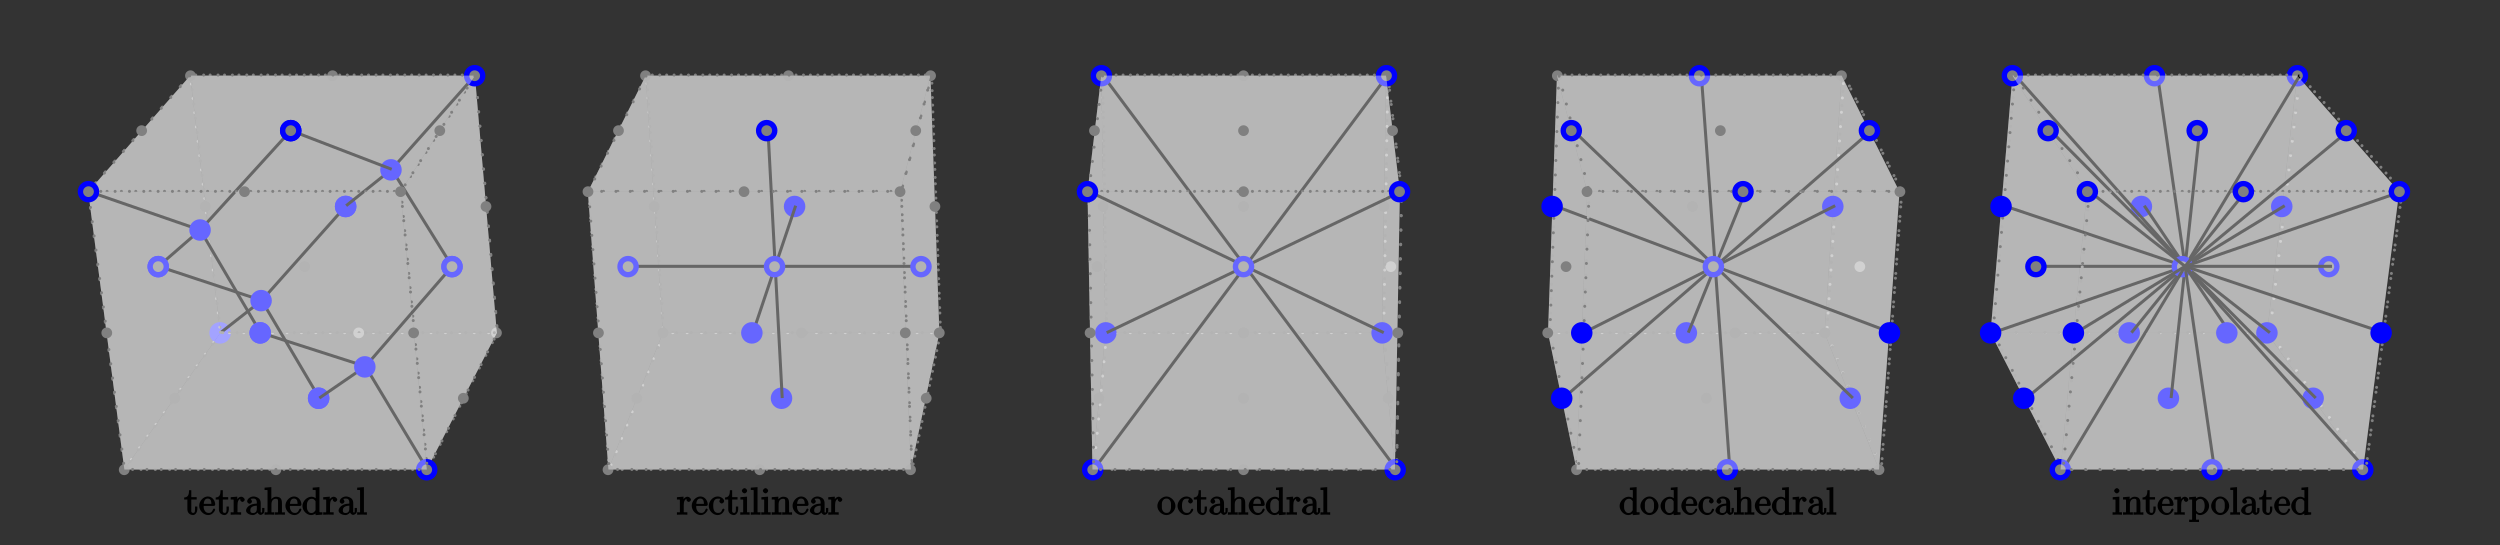 <?xml version="1.0" encoding="UTF-8"?>
<svg xmlns="http://www.w3.org/2000/svg" xmlns:xlink="http://www.w3.org/1999/xlink" width="658.81pt" height="143.66pt" viewBox="0 0 658.81 143.66" version="1.1">
<rect x="0" y="0" width="658.81" height="143.66" fill="#333333" stroke="none"/>
<defs>
<g>
<symbol overflow="visible" id="glyph2-0">
<path style="stroke:none;" d=""/>
</symbol>
<symbol overflow="visible" id="glyph2-1">
<path style="stroke:none;" d="M 1.719 -3.984 L 3.312 -3.984 L 3.312 -4.625 L 1.891 -4.625 L 1.891 -6.453 L 1.297 -6.453 C 1.281 -5.469 1.172 -4.578 0.016 -4.531 L 0.016 -3.984 L 0.859 -3.984 L 0.859 -1.391 C 0.859 -0.172 1.969 0.109 2.328 0.109 C 3.031 0.109 3.484 -0.75 3.484 -1.391 L 3.484 -2.141 L 2.875 -2.141 L 2.875 -1.422 C 2.875 -0.672 2.766 -0.469 2.391 -0.469 C 1.719 -0.469 1.891 -1.203 1.891 -1.375 L 1.891 -3.984 Z M 1.719 -3.984 "/>
</symbol>
<symbol overflow="visible" id="glyph2-2">
<path style="stroke:none;" d="M 1.281 -2.672 C 1.344 -4.156 2.016 -4.25 2.359 -4.25 C 3.375 -4.25 3.297 -3.062 3.297 -2.844 L 1.297 -2.844 Z M 1.109 -2.297 L 3.891 -2.297 C 4.109 -2.297 4.312 -2.469 4.312 -2.672 C 4.312 -3.656 3.594 -4.797 2.359 -4.797 C 1.203 -4.797 0.094 -3.594 0.094 -2.359 C 0.094 -1.016 1.328 0.109 2.469 0.109 C 3.688 0.109 4.312 -1.156 4.312 -1.344 C 4.312 -1.453 4.062 -1.641 4 -1.641 C 3.922 -1.641 3.719 -1.406 3.703 -1.328 C 3.344 -0.297 2.625 -0.469 2.531 -0.469 C 2.031 -0.469 1.75 -0.719 1.531 -1.094 C 1.219 -1.562 1.281 -2.109 1.281 -2.297 Z M 1.109 -2.297 "/>
</symbol>
<symbol overflow="visible" id="glyph2-3">
<path style="stroke:none;" d="M 1.828 -3.469 L 1.828 -4.75 L 0.094 -4.609 L 0.094 -3.984 C 0.984 -3.984 0.875 -4.078 0.875 -3.594 L 0.875 -0.922 C 0.875 -0.469 0.953 -0.641 0.094 -0.641 L 0.094 0.016 C 0.672 -0.016 1.141 -0.031 1.422 -0.031 C 1.812 -0.031 2.281 -0.031 2.844 0.016 L 2.844 -0.641 L 2.469 -0.641 C 1.734 -0.641 1.891 -0.578 1.891 -0.938 L 1.891 -2.469 C 1.891 -3.453 2.141 -4.188 2.891 -4.188 C 2.953 -4.188 2.844 -4.234 2.875 -4.234 L 3 -4.5 C 2.969 -4.5 2.594 -4.203 2.594 -3.953 C 2.594 -3.672 2.984 -3.359 3.203 -3.359 C 3.375 -3.359 3.797 -3.641 3.797 -3.953 C 3.797 -4.281 3.312 -4.734 2.891 -4.734 C 2.156 -4.734 1.625 -3.891 1.484 -3.469 Z M 1.828 -3.469 "/>
</symbol>
<symbol overflow="visible" id="glyph2-4">
<path style="stroke:none;" d="M 3.141 -0.922 C 3.188 -0.516 3.625 0.062 4.094 0.062 C 4.312 0.062 5.078 -0.234 5.078 -1.047 L 5.078 -1.781 L 4.484 -1.781 L 4.484 -1.047 C 4.484 -0.469 4.422 -0.578 4.312 -0.578 C 3.984 -0.578 4.109 -0.859 4.109 -0.906 L 4.109 -2.906 C 4.109 -3.312 4.062 -3.828 3.703 -4.203 C 3.312 -4.578 2.688 -4.797 2.219 -4.797 C 1.391 -4.797 0.531 -4.156 0.531 -3.5 C 0.531 -3.203 0.906 -2.875 1.172 -2.875 C 1.453 -2.875 1.797 -3.234 1.797 -3.484 C 1.797 -3.609 1.578 -4.109 1.453 -4.109 C 1.5 -4.188 1.875 -4.25 2.188 -4.25 C 2.688 -4.25 3.078 -4.016 3.078 -3.125 L 3.078 -2.922 C 2.734 -2.906 2.047 -2.875 1.422 -2.578 C 0.672 -2.234 0.234 -1.547 0.234 -1.109 C 0.234 -0.297 1.391 0.109 2.016 0.109 C 2.672 0.109 3.297 -0.453 3.484 -0.922 Z M 3.078 -2.547 L 3.078 -1.562 C 3.078 -0.609 2.531 -0.438 2.078 -0.438 C 1.594 -0.438 1.359 -0.625 1.359 -1.109 C 1.359 -1.672 1.609 -2.328 3.078 -2.375 Z M 3.078 -2.547 "/>
</symbol>
<symbol overflow="visible" id="glyph2-5">
<path style="stroke:none;" d="M 0.922 -0.922 C 0.922 -0.469 0.984 -0.641 0.141 -0.641 L 0.141 0.016 C 0.672 -0.016 1.172 -0.031 1.453 -0.031 C 1.703 -0.031 2.219 -0.016 2.734 0.016 L 2.734 -0.641 C 1.891 -0.641 1.953 -0.469 1.953 -0.922 L 1.953 -2.75 C 1.953 -3.781 2.5 -4.188 3.125 -4.188 C 3.766 -4.188 3.688 -3.812 3.688 -3.234 L 3.688 -0.922 C 3.688 -0.469 3.766 -0.641 2.906 -0.641 L 2.906 0.016 C 3.438 -0.016 3.953 -0.031 4.219 -0.031 C 4.469 -0.031 5 -0.016 5.5 0.016 L 5.5 -0.641 C 4.812 -0.641 4.734 -0.469 4.719 -0.766 L 4.719 -2.672 C 4.719 -3.531 4.672 -3.953 4.359 -4.312 C 4.234 -4.484 3.781 -4.734 3.203 -4.734 C 2.359 -4.734 1.75 -3.969 1.578 -3.594 L 1.922 -3.594 L 1.922 -7.266 L 0.141 -7.125 L 0.141 -6.5 C 1.016 -6.5 0.922 -6.594 0.922 -6.094 Z M 0.922 -0.922 "/>
</symbol>
<symbol overflow="visible" id="glyph2-6">
<path style="stroke:none;" d="M 3.609 -0.703 L 3.609 0.125 L 5.422 -0.016 L 5.422 -0.641 C 4.562 -0.641 4.641 -0.531 4.641 -1.031 L 4.641 -7.266 L 2.859 -7.125 L 2.859 -6.5 C 3.734 -6.5 3.641 -6.594 3.641 -6.094 L 3.641 -3.953 L 3.938 -4.062 C 3.656 -4.422 3.094 -4.734 2.562 -4.734 C 1.391 -4.734 0.156 -3.594 0.156 -2.297 C 0.156 -1.031 1.312 0.109 2.453 0.109 C 3.094 0.109 3.656 -0.281 3.906 -0.594 Z M 3.609 -3.375 L 3.609 -1.328 C 3.609 -1.156 3.656 -1.25 3.547 -1.094 C 3.25 -0.609 2.938 -0.438 2.5 -0.438 C 2.047 -0.438 1.812 -0.641 1.578 -1.031 C 1.312 -1.438 1.328 -1.891 1.328 -2.297 C 1.328 -2.656 1.312 -3.156 1.594 -3.594 C 1.797 -3.906 2.062 -4.188 2.609 -4.188 C 2.953 -4.188 3.234 -4.094 3.547 -3.641 C 3.656 -3.469 3.609 -3.562 3.609 -3.375 Z M 3.609 -3.375 "/>
</symbol>
<symbol overflow="visible" id="glyph2-7">
<path style="stroke:none;" d="M 1.766 -7.25 L 0.156 -7.125 L 0.156 -6.5 C 1.031 -6.5 0.922 -6.594 0.922 -6.094 L 0.922 -0.922 C 0.922 -0.469 1 -0.641 0.156 -0.641 L 0.156 0.016 C 0.656 -0.016 1.188 -0.031 1.438 -0.031 C 1.688 -0.031 2.172 -0.016 2.719 0.016 L 2.719 -0.641 C 1.875 -0.641 1.938 -0.469 1.938 -0.922 L 1.938 -7.266 Z M 1.766 -7.25 "/>
</symbol>
<symbol overflow="visible" id="glyph2-8">
<path style="stroke:none;" d="M 1.328 -2.328 C 1.328 -3.953 1.984 -4.219 2.516 -4.219 C 2.609 -4.219 3.094 -4.25 3.203 -4.156 C 3.172 -4.141 2.938 -3.672 2.938 -3.547 C 2.938 -3.297 3.297 -2.938 3.562 -2.938 C 3.828 -2.938 4.203 -3.266 4.203 -3.562 C 4.203 -4.234 3.266 -4.797 2.5 -4.797 C 1.25 -4.797 0.156 -3.547 0.156 -2.312 C 0.156 -1.031 1.328 0.109 2.484 0.109 C 3.812 0.109 4.312 -1.25 4.312 -1.344 C 4.312 -1.453 4.031 -1.609 4 -1.609 C 3.922 -1.609 3.719 -1.406 3.703 -1.344 C 3.406 -0.422 2.938 -0.469 2.578 -0.469 C 2.047 -0.469 1.328 -0.734 1.328 -2.328 Z M 1.328 -2.328 "/>
</symbol>
<symbol overflow="visible" id="glyph2-9">
<path style="stroke:none;" d="M 1.766 -4.734 L 0.188 -4.609 L 0.188 -3.984 C 1.016 -3.984 0.922 -4.094 0.922 -3.594 L 0.922 -0.922 C 0.922 -0.469 1 -0.641 0.156 -0.641 L 0.156 0.016 C 0.641 -0.016 1.188 -0.031 1.422 -0.031 C 1.781 -0.031 2.125 -0.016 2.625 0.016 L 2.625 -0.641 C 1.797 -0.641 1.938 -0.516 1.938 -0.906 L 1.938 -4.75 Z M 1.969 -6.297 C 1.969 -6.625 1.562 -7 1.281 -7 C 0.969 -7 0.562 -6.562 0.562 -6.297 C 0.562 -6.031 0.969 -5.609 1.281 -5.609 C 1.562 -5.609 1.969 -5.984 1.969 -6.297 Z M 1.969 -6.297 "/>
</symbol>
<symbol overflow="visible" id="glyph2-10">
<path style="stroke:none;" d="M 0.922 -3.594 L 0.922 -0.922 C 0.922 -0.469 0.984 -0.641 0.141 -0.641 L 0.141 0.016 C 0.672 -0.016 1.172 -0.031 1.453 -0.031 C 1.703 -0.031 2.219 -0.016 2.734 0.016 L 2.734 -0.641 C 1.891 -0.641 1.953 -0.469 1.953 -0.922 L 1.953 -2.75 C 1.953 -3.781 2.5 -4.188 3.125 -4.188 C 3.766 -4.188 3.688 -3.812 3.688 -3.234 L 3.688 -0.922 C 3.688 -0.469 3.766 -0.641 2.906 -0.641 L 2.906 0.016 C 3.438 -0.016 3.953 -0.031 4.219 -0.031 C 4.469 -0.031 5 -0.016 5.5 0.016 L 5.5 -0.641 C 4.812 -0.641 4.734 -0.469 4.719 -0.766 L 4.719 -2.672 C 4.719 -3.531 4.672 -3.953 4.359 -4.312 C 4.234 -4.484 3.781 -4.734 3.203 -4.734 C 2.469 -4.734 1.828 -4.141 1.547 -3.516 L 1.891 -3.516 L 1.891 -4.75 L 0.141 -4.609 L 0.141 -3.984 C 1.016 -3.984 0.922 -4.078 0.922 -3.594 Z M 0.922 -3.594 "/>
</symbol>
<symbol overflow="visible" id="glyph2-11">
<path style="stroke:none;" d="M 4.859 -2.297 C 4.859 -3.562 3.703 -4.797 2.5 -4.797 C 1.25 -4.797 0.094 -3.531 0.094 -2.297 C 0.094 -1 1.312 0.109 2.484 0.109 C 3.688 0.109 4.859 -1.031 4.859 -2.297 Z M 2.5 -0.469 C 2.062 -0.469 1.75 -0.625 1.469 -1.094 C 1.219 -1.531 1.281 -2.016 1.281 -2.375 C 1.281 -2.766 1.219 -3.188 1.469 -3.625 C 1.734 -4.094 2.078 -4.25 2.484 -4.25 C 2.922 -4.25 3.219 -4.078 3.484 -3.656 C 3.734 -3.219 3.688 -2.75 3.688 -2.375 C 3.688 -2.016 3.734 -1.594 3.516 -1.156 L 3.469 -1.031 C 3.25 -0.594 2.984 -0.469 2.5 -0.469 Z M 2.5 -0.469 "/>
</symbol>
<symbol overflow="visible" id="glyph2-12">
<path style="stroke:none;" d="M 1.891 -3.906 L 1.891 -4.75 L 0.094 -4.609 L 0.094 -3.984 C 0.984 -3.984 0.875 -4.094 0.875 -3.656 L 0.875 1.016 C 0.875 1.469 0.953 1.297 0.094 1.297 L 0.094 1.938 C 0.625 1.922 1.141 1.906 1.391 1.906 C 1.672 1.906 2.172 1.922 2.688 1.938 L 2.688 1.297 C 1.859 1.297 1.906 1.469 1.906 1.016 L 1.906 -0.75 L 1.562 -0.75 C 1.609 -0.594 2.219 0.109 2.969 0.109 C 4.156 0.109 5.359 -1.031 5.359 -2.312 C 5.359 -3.578 4.234 -4.734 3.109 -4.734 C 2.328 -4.734 1.781 -4.25 1.578 -4.031 Z M 1.906 -1.297 L 1.906 -3.5 C 2.156 -3.922 2.516 -4.156 3.031 -4.156 C 3.766 -4.156 4.188 -3.438 4.188 -2.312 C 4.188 -1.109 3.672 -0.438 2.938 -0.438 C 2.531 -0.438 2.266 -0.594 2 -1 C 1.859 -1.203 1.906 -1.094 1.906 -1.297 Z M 1.906 -1.297 "/>
</symbol>
<symbol overflow="visible" id="glyph0-0">
<path style="stroke:none;" d="M 1.418 0 C 1.418 -0.781 0.781 -1.418 0 -1.418 C -0.781 -1.418 -1.418 -0.781 -1.418 0 C -1.418 0.781 -0.781 1.418 0 1.418 C 0.781 1.418 1.418 0.781 1.418 0 "/>
</symbol>
<symbol overflow="visible" id="glyph1-0">
<path style="stroke:none;" d="M 2.836 0 C 2.836 -1.566 1.566 -2.836 0 -2.836 C -1.566 -2.836 -2.836 -1.566 -2.836 0 C -2.836 1.566 -1.566 2.836 0 2.836 C 1.566 2.836 2.836 1.566 2.836 0 "/>
</symbol>
</g>
</defs>
<g id="surface1">
<g style="fill:rgb(50%,50%,50%);fill-opacity:1;">
  <use xlink:href="#glyph0-0" x="58.005" y="87.723"/>
</g>
<g style="fill:rgb(50%,50%,50%);fill-opacity:1;">
  <use xlink:href="#glyph0-0" x="94.53" y="87.723"/>
</g>
<g style="fill:rgb(50%,50%,50%);fill-opacity:1;">
  <use xlink:href="#glyph0-0" x="130.826" y="87.723"/>
</g>
<g style="fill:rgb(0%,0%,100%);fill-opacity:1;">
  <use xlink:href="#glyph1-0" x="58.005" y="87.723"/>
</g>
<path style=" stroke:none;fill-rule:nonzero;fill:rgb(100%,100%,100%);fill-opacity:0.4;" d="M 94.496 87.734 L 58.055 87.734 L 50.117 19.93 L 125.152 19.93 L 130.934 87.734 "/>
<path style="fill:none;stroke-width:3.469;stroke-linecap:round;stroke-linejoin:round;stroke:rgb(50%,50%,50%);stroke-opacity:1;stroke-dasharray:0,16.497;stroke-miterlimit:10;" d="M 411.352 243.45 L 252.718 243.45 L 218.165 538.611 L 544.801 538.611 L 569.968 243.45 Z M 411.352 243.45 " transform="matrix(0.23,0,0,-0.23,0,143.66)"/>
<path style="fill:none;stroke-width:3.469;stroke-linecap:butt;stroke-linejoin:round;stroke:rgb(0%,0%,0%);stroke-opacity:1;stroke-miterlimit:10;" d="M 299.854 280.35 L 252.718 243.45 " transform="matrix(0.23,0,0,-0.23,0,143.66)"/>
<path style=" stroke:none;fill-rule:nonzero;fill:rgb(100%,100%,100%);fill-opacity:0.4;" d="M 211.113 87.734 L 174.672 87.734 L 170.164 19.93 L 245.199 19.93 L 247.551 87.734 "/>
<path style="fill:none;stroke-width:3.469;stroke-linecap:round;stroke-linejoin:round;stroke:rgb(50%,50%,50%);stroke-opacity:1;stroke-dasharray:0,16.467;stroke-miterlimit:10;" d="M 918.999 243.45 L 760.365 243.45 L 740.742 538.611 L 1067.378 538.611 L 1077.615 243.45 Z M 918.999 243.45 " transform="matrix(0.23,0,0,-0.23,0,143.66)"/>
<path style=" stroke:none;fill-rule:nonzero;fill:rgb(100%,100%,100%);fill-opacity:0.4;" d="M 172.422 53.832 L 174.672 87.734 L 160.332 123.734 L 154.914 50.543 L 170.164 19.93 "/>
<path style="fill:none;stroke-width:3.469;stroke-linecap:round;stroke-linejoin:round;stroke:rgb(50%,50%,50%);stroke-opacity:1;stroke-dasharray:0,16.366;stroke-miterlimit:10;" d="M 750.571 391.031 L 760.365 243.45 L 697.942 86.738 L 674.357 405.348 L 740.742 538.611 Z M 750.571 391.031 " transform="matrix(0.23,0,0,-0.23,0,143.66)"/>
<path style=" stroke:none;fill-rule:nonzero;fill:rgb(100%,100%,100%);fill-opacity:0.4;" d="M 167.5 105.734 L 174.672 87.734 L 247.551 87.734 L 240.039 123.734 L 160.332 123.734 "/>
<path style="fill:none;stroke-width:3.469;stroke-linecap:round;stroke-linejoin:round;stroke:rgb(50%,50%,50%);stroke-opacity:1;stroke-dasharray:0,16.55;stroke-miterlimit:10;" d="M 729.145 165.094 L 760.365 243.45 L 1077.615 243.45 L 1044.916 86.738 L 697.942 86.738 Z M 729.145 165.094 " transform="matrix(0.23,0,0,-0.23,0,143.66)"/>
<path style="fill:none;stroke-width:3.469;stroke-linecap:butt;stroke-linejoin:round;stroke:rgb(0%,0%,0%);stroke-opacity:1;stroke-miterlimit:10;" d="M 888.204 319.46 L 1056.513 319.46 " transform="matrix(0.23,0,0,-0.23,0,143.66)"/>
<g style="fill:rgb(0%,0%,100%);fill-opacity:1;">
  <use xlink:href="#glyph1-0" x="242.701" y="70.264"/>
</g>
<g style="fill:rgb(50%,50%,50%);fill-opacity:1;">
  <use xlink:href="#glyph0-0" x="242.701" y="70.264"/>
</g>
<path style=" stroke:none;fill-rule:nonzero;fill:rgb(100%,100%,100%);fill-opacity:0.4;" d="M 238.621 87.141 L 240.039 123.734 L 247.551 87.734 L 245.199 19.93 L 237.207 50.543 "/>
<path style="fill:none;stroke-width:3.469;stroke-linecap:round;stroke-linejoin:round;stroke:rgb(50%,50%,50%);stroke-opacity:1;stroke-dasharray:0,16.582;stroke-miterlimit:10;" d="M 1038.743 246.035 L 1044.916 86.738 L 1077.615 243.45 L 1067.378 538.611 L 1032.587 405.348 Z M 1038.743 246.035 " transform="matrix(0.23,0,0,-0.23,0,143.66)"/>
<g style="fill:rgb(50%,50%,50%);fill-opacity:1;">
  <use xlink:href="#glyph0-0" x="174.703" y="87.723"/>
</g>
<g style="fill:rgb(50%,50%,50%);fill-opacity:1;">
  <use xlink:href="#glyph0-0" x="211.228" y="87.723"/>
</g>
<g style="fill:rgb(50%,50%,50%);fill-opacity:1;">
  <use xlink:href="#glyph0-0" x="247.524" y="87.723"/>
</g>
<path style=" stroke:none;fill-rule:nonzero;fill:rgb(100%,100%,100%);fill-opacity:0.4;" d="M 327.746 87.734 L 291.289 87.734 L 290.215 19.93 L 365.273 19.93 L 364.199 87.734 "/>
<path style="fill:none;stroke-width:3.469;stroke-linecap:round;stroke-linejoin:round;stroke:rgb(50%,50%,50%);stroke-opacity:1;stroke-dasharray:0,16.46;stroke-miterlimit:10;" d="M 1426.714 243.45 L 1268.012 243.45 L 1263.336 538.611 L 1590.074 538.611 L 1585.398 243.45 Z M 1426.714 243.45 " transform="matrix(0.23,0,0,-0.23,0,143.66)"/>
<path style=" stroke:none;fill-rule:nonzero;fill:rgb(100%,100%,100%);fill-opacity:0.4;" d="M 290.754 53.832 L 291.289 87.734 L 287.887 123.734 L 286.586 50.543 L 290.215 19.93 "/>
<path style="fill:none;stroke-width:3.469;stroke-linecap:round;stroke-linejoin:round;stroke:rgb(50%,50%,50%);stroke-opacity:1;stroke-dasharray:0,16.463;stroke-miterlimit:10;" d="M 1265.683 391.031 L 1268.012 243.45 L 1253.202 86.738 L 1247.539 405.348 L 1263.336 538.611 Z M 1265.683 391.031 " transform="matrix(0.23,0,0,-0.23,0,143.66)"/>
<g style="fill:rgb(50%,50%,50%);fill-opacity:1;">
  <use xlink:href="#glyph0-0" x="366.52" y="70.264"/>
</g>
<path style=" stroke:none;fill-rule:nonzero;fill:rgb(100%,100%,100%);fill-opacity:0.4;" d="M 368.25 87.141 L 367.598 123.734 L 364.199 87.734 L 365.273 19.93 L 368.906 50.543 "/>
<path style="fill:none;stroke-width:3.469;stroke-linecap:round;stroke-linejoin:round;stroke:rgb(50%,50%,50%);stroke-opacity:1;stroke-dasharray:0,16.463;stroke-miterlimit:10;" d="M 1603.032 246.035 L 1600.192 86.738 L 1585.398 243.45 L 1590.074 538.611 L 1605.888 405.348 Z M 1603.032 246.035 " transform="matrix(0.23,0,0,-0.23,0,143.66)"/>
<path style=" stroke:none;fill-rule:nonzero;fill:rgb(100%,100%,100%);fill-opacity:0.4;" d="M 289.59 105.734 L 291.289 87.734 L 364.199 87.734 L 367.598 123.734 L 287.887 123.734 "/>
<path style="fill:none;stroke-width:3.469;stroke-linecap:round;stroke-linejoin:round;stroke:rgb(50%,50%,50%);stroke-opacity:1;stroke-dasharray:0,16.596;stroke-miterlimit:10;" d="M 1260.615 165.094 L 1268.012 243.45 L 1585.398 243.45 L 1600.192 86.738 L 1253.202 86.738 Z M 1260.615 165.094 " transform="matrix(0.23,0,0,-0.23,0,143.66)"/>
<g style="fill:rgb(50%,50%,50%);fill-opacity:1;">
  <use xlink:href="#glyph0-0" x="291.401" y="87.723"/>
</g>
<g style="fill:rgb(50%,50%,50%);fill-opacity:1;">
  <use xlink:href="#glyph0-0" x="327.697" y="87.723"/>
</g>
<g style="fill:rgb(50%,50%,50%);fill-opacity:1;">
  <use xlink:href="#glyph0-0" x="364.223" y="87.723"/>
</g>
<g style="fill:rgb(0%,0%,100%);fill-opacity:1;">
  <use xlink:href="#glyph1-0" x="291.401" y="87.723"/>
</g>
<g style="fill:rgb(0%,0%,100%);fill-opacity:1;">
  <use xlink:href="#glyph1-0" x="364.223" y="87.723"/>
</g>
<path style="fill:none;stroke-width:3.469;stroke-linecap:butt;stroke-linejoin:round;stroke:rgb(0%,0%,0%);stroke-opacity:1;stroke-miterlimit:10;" d="M 1426.714 319.46 L 1268.012 243.45 " transform="matrix(0.23,0,0,-0.23,0,143.66)"/>
<path style="fill:none;stroke-width:3.469;stroke-linecap:butt;stroke-linejoin:round;stroke:rgb(0%,0%,0%);stroke-opacity:1;stroke-miterlimit:10;" d="M 1426.714 319.46 L 1585.398 243.45 " transform="matrix(0.23,0,0,-0.23,0,143.66)"/>
<path style=" stroke:none;fill-rule:nonzero;fill:rgb(100%,100%,100%);fill-opacity:0.4;" d="M 444.375 87.734 L 407.938 87.734 L 410.289 19.93 L 485.324 19.93 L 480.816 87.734 "/>
<path style="fill:none;stroke-width:3.469;stroke-linecap:round;stroke-linejoin:round;stroke:rgb(50%,50%,50%);stroke-opacity:1;stroke-dasharray:0,16.467;stroke-miterlimit:10;" d="M 1934.412 243.45 L 1775.795 243.45 L 1786.032 538.611 L 2112.668 538.611 L 2093.045 243.45 Z M 1934.412 243.45 " transform="matrix(0.23,0,0,-0.23,0,143.66)"/>
<path style=" stroke:none;fill-rule:nonzero;fill:rgb(100%,100%,100%);fill-opacity:0.4;" d="M 411.691 105.734 L 407.938 87.734 L 480.816 87.734 L 495.16 123.734 L 415.449 123.734 "/>
<path style="fill:none;stroke-width:3.469;stroke-linecap:round;stroke-linejoin:round;stroke:rgb(50%,50%,50%);stroke-opacity:1;stroke-dasharray:0,16.55;stroke-miterlimit:10;" d="M 1792.137 165.094 L 1775.795 243.45 L 2093.045 243.45 L 2155.485 86.738 L 1808.495 86.738 Z M 1792.137 165.094 " transform="matrix(0.23,0,0,-0.23,0,143.66)"/>
<path style="fill:none;stroke-width:3.469;stroke-linecap:butt;stroke-linejoin:round;stroke:rgb(0%,0%,0%);stroke-opacity:1;stroke-miterlimit:10;" d="M 1965.207 319.46 L 1780.846 388.939 " transform="matrix(0.23,0,0,-0.23,0,143.66)"/>
<path style="fill:none;stroke-width:3.469;stroke-linecap:butt;stroke-linejoin:round;stroke:rgb(0%,0%,0%);stroke-opacity:1;stroke-miterlimit:10;" d="M 1965.207 319.46 L 1791.337 168.546 " transform="matrix(0.23,0,0,-0.23,0,143.66)"/>
<path style=" stroke:none;fill-rule:nonzero;fill:rgb(100%,100%,100%);fill-opacity:0.4;" d="M 409.113 53.832 L 407.938 87.734 L 415.449 123.734 L 418.281 50.543 L 410.289 19.93 "/>
<path style="fill:none;stroke-width:3.469;stroke-linecap:round;stroke-linejoin:round;stroke:rgb(50%,50%,50%);stroke-opacity:1;stroke-dasharray:0,16.582;stroke-miterlimit:10;" d="M 1780.914 391.031 L 1775.795 243.45 L 1808.495 86.738 L 1820.823 405.348 L 1786.032 538.611 Z M 1780.914 391.031 " transform="matrix(0.23,0,0,-0.23,0,143.66)"/>
<g style="fill:rgb(50%,50%,50%);fill-opacity:1;">
  <use xlink:href="#glyph0-0" x="490.111" y="70.264"/>
</g>
<path style=" stroke:none;fill-rule:nonzero;fill:rgb(100%,100%,100%);fill-opacity:0.4;" d="M 497.867 87.141 L 495.16 123.734 L 480.816 87.734 L 485.324 19.93 L 500.574 50.543 "/>
<path style="fill:none;stroke-width:3.469;stroke-linecap:round;stroke-linejoin:round;stroke:rgb(50%,50%,50%);stroke-opacity:1;stroke-dasharray:0,16.366;stroke-miterlimit:10;" d="M 2167.269 246.035 L 2155.485 86.738 L 2093.045 243.45 L 2112.668 538.611 L 2179.053 405.348 Z M 2167.269 246.035 " transform="matrix(0.23,0,0,-0.23,0,143.66)"/>
<g style="fill:rgb(50%,50%,50%);fill-opacity:1;">
  <use xlink:href="#glyph0-0" x="407.87" y="87.723"/>
</g>
<g style="fill:rgb(50%,50%,50%);fill-opacity:1;">
  <use xlink:href="#glyph0-0" x="444.396" y="87.723"/>
</g>
<g style="fill:rgb(50%,50%,50%);fill-opacity:1;">
  <use xlink:href="#glyph0-0" x="480.922" y="87.723"/>
</g>
<g style="fill:rgb(0%,0%,100%);fill-opacity:1;">
  <use xlink:href="#glyph1-0" x="444.395" y="87.723"/>
</g>
<path style="fill:none;stroke-width:3.469;stroke-linecap:butt;stroke-linejoin:round;stroke:rgb(0%,0%,0%);stroke-opacity:1;stroke-miterlimit:10;" d="M 1965.207 319.46 L 1934.361 243.45 " transform="matrix(0.23,0,0,-0.23,0,143.66)"/>
<path style=" stroke:none;fill-rule:nonzero;fill:rgb(100%,100%,100%);fill-opacity:0.4;" d="M 560.996 87.734 L 524.555 87.734 L 530.336 19.93 L 605.371 19.93 L 597.434 87.734 "/>
<path style="fill:none;stroke-width:3.469;stroke-linecap:round;stroke-linejoin:round;stroke:rgb(50%,50%,50%);stroke-opacity:1;stroke-dasharray:0,16.497;stroke-miterlimit:10;" d="M 2442.076 243.45 L 2283.442 243.45 L 2308.609 538.611 L 2635.245 538.611 L 2600.692 243.45 Z M 2442.076 243.45 " transform="matrix(0.23,0,0,-0.23,0,143.66)"/>
<path style=" stroke:none;fill-rule:nonzero;fill:rgb(100%,100%,100%);fill-opacity:0.4;" d="M 533.781 105.734 L 524.555 87.734 L 597.434 87.734 L 622.719 123.734 L 543.008 123.734 "/>
<path style="fill:none;stroke-width:3.469;stroke-linecap:round;stroke-linejoin:round;stroke:rgb(50%,50%,50%);stroke-opacity:1;stroke-dasharray:0,16.378;stroke-miterlimit:10;" d="M 2323.607 165.094 L 2283.442 243.45 L 2600.692 243.45 L 2710.761 86.738 L 2363.771 86.738 Z M 2323.607 165.094 " transform="matrix(0.23,0,0,-0.23,0,143.66)"/>
<path style="fill:none;stroke-width:3.469;stroke-linecap:butt;stroke-linejoin:round;stroke:rgb(0%,0%,0%);stroke-opacity:1;stroke-miterlimit:10;" d="M 2503.58 319.46 L 2283.442 243.45 " transform="matrix(0.23,0,0,-0.23,0,143.66)"/>
<path style="fill:none;stroke-width:3.469;stroke-linecap:butt;stroke-linejoin:round;stroke:rgb(0%,0%,0%);stroke-opacity:1;stroke-miterlimit:10;" d="M 2503.58 319.46 L 2295.788 388.939 " transform="matrix(0.23,0,0,-0.23,0,143.66)"/>
<path style="fill:none;stroke-width:3.469;stroke-linecap:butt;stroke-linejoin:round;stroke:rgb(0%,0%,0%);stroke-opacity:1;stroke-miterlimit:10;" d="M 2503.58 319.46 L 2321.821 168.546 " transform="matrix(0.23,0,0,-0.23,0,143.66)"/>
<path style="fill:none;stroke-width:3.469;stroke-linecap:butt;stroke-linejoin:round;stroke:rgb(0%,0%,0%);stroke-opacity:1;stroke-miterlimit:10;" d="M 2503.58 319.46 L 2335.391 319.46 " transform="matrix(0.23,0,0,-0.23,0,143.66)"/>
<path style=" stroke:none;fill-rule:nonzero;fill:rgb(100%,100%,100%);fill-opacity:0.4;" d="M 527.445 53.832 L 524.555 87.734 L 543.008 123.734 L 549.953 50.543 L 530.336 19.93 "/>
<path style="fill:none;stroke-width:3.469;stroke-linecap:round;stroke-linejoin:round;stroke:rgb(50%,50%,50%);stroke-opacity:1;stroke-dasharray:0,16.39;stroke-miterlimit:10;" d="M 2296.026 391.031 L 2283.442 243.45 L 2363.771 86.738 L 2394.005 405.348 L 2308.609 538.611 Z M 2296.026 391.031 " transform="matrix(0.23,0,0,-0.23,0,143.66)"/>
<path style=" stroke:none;fill-rule:nonzero;fill:rgb(100%,100%,100%);fill-opacity:0.4;" d="M 627.48 87.141 L 622.719 123.734 L 597.434 87.734 L 605.371 19.93 L 632.242 50.543 "/>
<path style="fill:none;stroke-width:3.469;stroke-linecap:round;stroke-linejoin:round;stroke:rgb(50%,50%,50%);stroke-opacity:1;stroke-dasharray:0,16.455;stroke-miterlimit:10;" d="M 2731.489 246.035 L 2710.761 86.738 L 2600.692 243.45 L 2635.245 538.611 L 2752.218 405.348 Z M 2731.489 246.035 " transform="matrix(0.23,0,0,-0.23,0,143.66)"/>
<g style="fill:rgb(50%,50%,50%);fill-opacity:1;">
  <use xlink:href="#glyph0-0" x="524.569" y="87.723"/>
</g>
<g style="fill:rgb(50%,50%,50%);fill-opacity:1;">
  <use xlink:href="#glyph0-0" x="561.094" y="87.723"/>
</g>
<g style="fill:rgb(50%,50%,50%);fill-opacity:1;">
  <use xlink:href="#glyph0-0" x="597.39" y="87.723"/>
</g>
<g style="fill:rgb(0%,0%,100%);fill-opacity:1;">
  <use xlink:href="#glyph1-0" x="524.569" y="87.723"/>
</g>
<g style="fill:rgb(0%,0%,100%);fill-opacity:1;">
  <use xlink:href="#glyph1-0" x="561.094" y="87.723"/>
</g>
<g style="fill:rgb(0%,0%,100%);fill-opacity:1;">
  <use xlink:href="#glyph1-0" x="597.39" y="87.723"/>
</g>
<path style="fill:none;stroke-width:3.469;stroke-linecap:butt;stroke-linejoin:round;stroke:rgb(0%,0%,0%);stroke-opacity:1;stroke-miterlimit:10;" d="M 2503.58 319.46 L 2442.127 243.45 " transform="matrix(0.23,0,0,-0.23,0,143.66)"/>
<path style="fill:none;stroke-width:3.469;stroke-linecap:butt;stroke-linejoin:round;stroke:rgb(0%,0%,0%);stroke-opacity:1;stroke-miterlimit:10;" d="M 2503.58 319.46 L 2600.692 243.45 " transform="matrix(0.23,0,0,-0.23,0,143.66)"/>
<path style=" stroke:none;fill-rule:nonzero;fill:rgb(100%,100%,100%);fill-opacity:0.4;" d="M 45.414 105.734 L 58.055 87.734 L 130.934 87.734 L 112.48 123.734 L 32.77 123.734 "/>
<path style="fill:none;stroke-width:3.469;stroke-linecap:round;stroke-linejoin:round;stroke:rgb(50%,50%,50%);stroke-opacity:1;stroke-dasharray:0,16.378;stroke-miterlimit:10;" d="M 197.692 165.094 L 252.718 243.45 L 569.968 243.45 L 489.639 86.738 L 142.649 86.738 Z M 197.692 165.094 " transform="matrix(0.23,0,0,-0.23,0,143.66)"/>
<path style="fill:none;stroke-width:3.469;stroke-linecap:butt;stroke-linejoin:round;stroke:rgb(0%,0%,0%);stroke-opacity:1;stroke-miterlimit:10;" d="M 448.795 430.634 L 518.02 319.46 " transform="matrix(0.23,0,0,-0.23,0,143.66)"/>
<g style="fill:rgb(0%,0%,100%);fill-opacity:1;">
  <use xlink:href="#glyph1-0" x="119.11" y="70.264"/>
</g>
<path style="fill:none;stroke-width:3.469;stroke-linecap:butt;stroke-linejoin:round;stroke:rgb(0%,0%,0%);stroke-opacity:1;stroke-miterlimit:10;" d="M 418.68 204.833 L 518.02 319.46 " transform="matrix(0.23,0,0,-0.23,0,143.66)"/>
<g style="fill:rgb(0%,0%,100%);fill-opacity:1;">
  <use xlink:href="#glyph1-0" x="119.11" y="70.264"/>
</g>
<g style="fill:rgb(50%,50%,50%);fill-opacity:1;">
  <use xlink:href="#glyph0-0" x="119.11" y="70.264"/>
</g>
<path style=" stroke:none;fill-rule:nonzero;fill:rgb(100%,100%,100%);fill-opacity:0.4;" d="M 109.008 87.141 L 112.48 123.734 L 130.934 87.734 L 125.152 19.93 L 105.535 50.543 "/>
<path style="fill:none;stroke-width:3.469;stroke-linecap:round;stroke-linejoin:round;stroke:rgb(50%,50%,50%);stroke-opacity:1;stroke-dasharray:0,16.39;stroke-miterlimit:10;" d="M 474.523 246.035 L 489.639 86.738 L 569.968 243.45 L 544.801 538.611 L 459.406 405.348 Z M 474.523 246.035 " transform="matrix(0.23,0,0,-0.23,0,143.66)"/>
<path style=" stroke:none;fill-rule:nonzero;fill:rgb(100%,100%,100%);fill-opacity:0.4;" d="M 54.086 53.832 L 58.055 87.734 L 32.77 123.734 L 23.246 50.543 L 50.117 19.93 "/>
<path style="fill:none;stroke-width:3.469;stroke-linecap:round;stroke-linejoin:round;stroke:rgb(50%,50%,50%);stroke-opacity:1;stroke-dasharray:0,16.455;stroke-miterlimit:10;" d="M 235.442 391.031 L 252.718 243.45 L 142.649 86.738 L 101.193 405.348 L 218.165 538.611 Z M 235.442 391.031 " transform="matrix(0.23,0,0,-0.23,0,143.66)"/>
<g style="fill:rgb(50%,50%,50%);fill-opacity:1;">
  <use xlink:href="#glyph0-0" x="54.099" y="54.413"/>
</g>
<g style="fill:rgb(50%,50%,50%);fill-opacity:1;">
  <use xlink:href="#glyph0-0" x="91.084" y="54.413"/>
</g>
<g style="fill:rgb(50%,50%,50%);fill-opacity:1;">
  <use xlink:href="#glyph0-0" x="128.069" y="54.413"/>
</g>
<g style="fill:rgb(0%,0%,100%);fill-opacity:1;">
  <use xlink:href="#glyph1-0" x="91.084" y="54.413"/>
</g>
<path style="fill:none;stroke-width:3.469;stroke-linecap:butt;stroke-linejoin:round;stroke:rgb(0%,0%,0%);stroke-opacity:1;stroke-miterlimit:10;" d="M 299.854 280.35 L 396.609 388.939 " transform="matrix(0.23,0,0,-0.23,0,143.66)"/>
<g style="fill:rgb(0%,0%,100%);fill-opacity:1;">
  <use xlink:href="#glyph1-0" x="91.084" y="54.413"/>
</g>
<path style="fill:none;stroke-width:3.469;stroke-linecap:butt;stroke-linejoin:round;stroke:rgb(0%,0%,0%);stroke-opacity:1;stroke-miterlimit:10;" d="M 448.795 430.634 L 396.609 388.939 " transform="matrix(0.23,0,0,-0.23,0,143.66)"/>
<g style="fill:rgb(50%,50%,50%);fill-opacity:1;">
  <use xlink:href="#glyph0-0" x="172.406" y="54.413"/>
</g>
<g style="fill:rgb(50%,50%,50%);fill-opacity:1;">
  <use xlink:href="#glyph0-0" x="209.391" y="54.413"/>
</g>
<g style="fill:rgb(50%,50%,50%);fill-opacity:1;">
  <use xlink:href="#glyph0-0" x="246.376" y="54.413"/>
</g>
<g style="fill:rgb(0%,0%,100%);fill-opacity:1;">
  <use xlink:href="#glyph1-0" x="209.391" y="54.413"/>
</g>
<path style="fill:none;stroke-width:3.469;stroke-linecap:butt;stroke-linejoin:round;stroke:rgb(0%,0%,0%);stroke-opacity:1;stroke-miterlimit:10;" d="M 888.204 319.46 L 911.653 388.939 " transform="matrix(0.23,0,0,-0.23,0,143.66)"/>
<g style="fill:rgb(50%,50%,50%);fill-opacity:1;">
  <use xlink:href="#glyph0-0" x="290.712" y="54.413"/>
</g>
<g style="fill:rgb(50%,50%,50%);fill-opacity:1;">
  <use xlink:href="#glyph0-0" x="327.697" y="54.413"/>
</g>
<g style="fill:rgb(50%,50%,50%);fill-opacity:1;">
  <use xlink:href="#glyph0-0" x="364.682" y="54.413"/>
</g>
<g style="fill:rgb(50%,50%,50%);fill-opacity:1;">
  <use xlink:href="#glyph0-0" x="409.018" y="54.413"/>
</g>
<g style="fill:rgb(50%,50%,50%);fill-opacity:1;">
  <use xlink:href="#glyph0-0" x="446.003" y="54.413"/>
</g>
<g style="fill:rgb(50%,50%,50%);fill-opacity:1;">
  <use xlink:href="#glyph0-0" x="482.988" y="54.413"/>
</g>
<g style="fill:rgb(0%,0%,100%);fill-opacity:1;">
  <use xlink:href="#glyph1-0" x="409.018" y="54.413"/>
</g>
<g style="fill:rgb(0%,0%,100%);fill-opacity:1;">
  <use xlink:href="#glyph1-0" x="482.989" y="54.413"/>
</g>
<path style="fill:none;stroke-width:3.469;stroke-linecap:butt;stroke-linejoin:round;stroke:rgb(0%,0%,0%);stroke-opacity:1;stroke-miterlimit:10;" d="M 1965.207 319.46 L 2102.67 388.939 " transform="matrix(0.23,0,0,-0.23,0,143.66)"/>
<g style="fill:rgb(50%,50%,50%);fill-opacity:1;">
  <use xlink:href="#glyph0-0" x="527.325" y="54.413"/>
</g>
<g style="fill:rgb(50%,50%,50%);fill-opacity:1;">
  <use xlink:href="#glyph0-0" x="564.31" y="54.413"/>
</g>
<g style="fill:rgb(50%,50%,50%);fill-opacity:1;">
  <use xlink:href="#glyph0-0" x="601.295" y="54.413"/>
</g>
<g style="fill:rgb(0%,0%,100%);fill-opacity:1;">
  <use xlink:href="#glyph1-0" x="527.325" y="54.413"/>
</g>
<g style="fill:rgb(0%,0%,100%);fill-opacity:1;">
  <use xlink:href="#glyph1-0" x="564.31" y="54.413"/>
</g>
<g style="fill:rgb(0%,0%,100%);fill-opacity:1;">
  <use xlink:href="#glyph1-0" x="601.295" y="54.413"/>
</g>
<path style="fill:none;stroke-width:3.469;stroke-linecap:butt;stroke-linejoin:round;stroke:rgb(0%,0%,0%);stroke-opacity:1;stroke-miterlimit:10;" d="M 2503.58 319.46 L 2456.802 388.939 " transform="matrix(0.23,0,0,-0.23,0,143.66)"/>
<path style="fill:none;stroke-width:3.469;stroke-linecap:butt;stroke-linejoin:round;stroke:rgb(0%,0%,0%);stroke-opacity:1;stroke-miterlimit:10;" d="M 2503.58 319.46 L 2617.713 388.939 " transform="matrix(0.23,0,0,-0.23,0,143.66)"/>
<path style="fill:none;stroke-width:3.469;stroke-linecap:butt;stroke-linejoin:round;stroke:rgb(0%,0%,0%);stroke-opacity:1;stroke-miterlimit:10;" d="M 2503.58 319.46 L 2471.986 538.611 " transform="matrix(0.23,0,0,-0.23,0,143.66)"/>
<path style="fill:none;stroke-width:3.469;stroke-linecap:butt;stroke-linejoin:round;stroke:rgb(0%,0%,0%);stroke-opacity:1;stroke-miterlimit:10;" d="M 2503.58 319.46 L 2308.609 538.611 " transform="matrix(0.23,0,0,-0.23,0,143.66)"/>
<g style="fill:rgb(0%,0%,100%);fill-opacity:1;">
  <use xlink:href="#glyph1-0" x="605.43" y="19.956"/>
</g>
<g style="fill:rgb(0%,0%,100%);fill-opacity:1;">
  <use xlink:href="#glyph1-0" x="567.756" y="19.956"/>
</g>
<g style="fill:rgb(0%,0%,100%);fill-opacity:1;">
  <use xlink:href="#glyph1-0" x="530.311" y="19.956"/>
</g>
<g style="fill:rgb(50%,50%,50%);fill-opacity:1;">
  <use xlink:href="#glyph0-0" x="605.43" y="19.956"/>
</g>
<g style="fill:rgb(50%,50%,50%);fill-opacity:1;">
  <use xlink:href="#glyph0-0" x="567.756" y="19.956"/>
</g>
<g style="fill:rgb(50%,50%,50%);fill-opacity:1;">
  <use xlink:href="#glyph0-0" x="530.311" y="19.956"/>
</g>
<path style="fill:none;stroke-width:3.469;stroke-linecap:butt;stroke-linejoin:round;stroke:rgb(0%,0%,0%);stroke-opacity:1;stroke-miterlimit:10;" d="M 2503.58 319.46 L 2635.245 538.611 " transform="matrix(0.23,0,0,-0.23,0,143.66)"/>
<path style="fill:none;stroke-width:3.469;stroke-linecap:butt;stroke-linejoin:round;stroke:rgb(0%,0%,0%);stroke-opacity:1;stroke-miterlimit:10;" d="M 2503.58 319.46 L 2691.019 475.066 " transform="matrix(0.23,0,0,-0.23,0,143.66)"/>
<path style="fill:none;stroke-width:3.469;stroke-linecap:butt;stroke-linejoin:round;stroke:rgb(0%,0%,0%);stroke-opacity:1;stroke-miterlimit:10;" d="M 2503.58 319.46 L 2520.245 475.066 " transform="matrix(0.23,0,0,-0.23,0,143.66)"/>
<path style="fill:none;stroke-width:3.469;stroke-linecap:butt;stroke-linejoin:round;stroke:rgb(0%,0%,0%);stroke-opacity:1;stroke-miterlimit:10;" d="M 2503.58 319.46 L 2349.334 475.066 " transform="matrix(0.23,0,0,-0.23,0,143.66)"/>
<path style=" stroke:none;fill-rule:nonzero;fill:rgb(100%,100%,100%);fill-opacity:0.4;" d="M 567.855 19.93 L 530.336 19.93 L 549.953 50.543 L 632.242 50.543 L 605.371 19.93 "/>
<path style="fill:none;stroke-width:3.469;stroke-linecap:round;stroke-linejoin:round;stroke:rgb(50%,50%,50%);stroke-opacity:1;stroke-dasharray:0,16.459;stroke-miterlimit:10;" d="M 2471.935 538.611 L 2308.609 538.611 L 2394.005 405.348 L 2752.218 405.348 L 2635.245 538.611 Z M 2471.935 538.611 " transform="matrix(0.23,0,0,-0.23,0,143.66)"/>
<path style="fill:none;stroke-width:3.469;stroke-linecap:butt;stroke-linejoin:round;stroke:rgb(0%,0%,0%);stroke-opacity:1;stroke-miterlimit:10;" d="M 1965.207 319.46 L 1949.291 538.611 " transform="matrix(0.23,0,0,-0.23,0,143.66)"/>
<g style="fill:rgb(0%,0%,100%);fill-opacity:1;">
  <use xlink:href="#glyph1-0" x="447.841" y="19.956"/>
</g>
<g style="fill:rgb(50%,50%,50%);fill-opacity:1;">
  <use xlink:href="#glyph0-0" x="485.286" y="19.956"/>
</g>
<g style="fill:rgb(50%,50%,50%);fill-opacity:1;">
  <use xlink:href="#glyph0-0" x="447.842" y="19.956"/>
</g>
<g style="fill:rgb(50%,50%,50%);fill-opacity:1;">
  <use xlink:href="#glyph0-0" x="410.397" y="19.956"/>
</g>
<path style="fill:none;stroke-width:3.469;stroke-linecap:butt;stroke-linejoin:round;stroke:rgb(0%,0%,0%);stroke-opacity:1;stroke-miterlimit:10;" d="M 1965.207 319.46 L 2144.245 475.066 " transform="matrix(0.23,0,0,-0.23,0,143.66)"/>
<path style="fill:none;stroke-width:3.469;stroke-linecap:butt;stroke-linejoin:round;stroke:rgb(0%,0%,0%);stroke-opacity:1;stroke-miterlimit:10;" d="M 1965.207 319.46 L 1802.577 475.066 " transform="matrix(0.23,0,0,-0.23,0,143.66)"/>
<path style=" stroke:none;fill-rule:nonzero;fill:rgb(100%,100%,100%);fill-opacity:0.4;" d="M 447.805 19.93 L 410.289 19.93 L 418.281 50.543 L 500.574 50.543 L 485.324 19.93 "/>
<path style="fill:none;stroke-width:3.469;stroke-linecap:round;stroke-linejoin:round;stroke:rgb(50%,50%,50%);stroke-opacity:1;stroke-dasharray:0,16.465;stroke-miterlimit:10;" d="M 1949.342 538.611 L 1786.032 538.611 L 1820.823 405.348 L 2179.053 405.348 L 2112.668 538.611 Z M 1949.342 538.611 " transform="matrix(0.23,0,0,-0.23,0,143.66)"/>
<path style="fill:none;stroke-width:3.469;stroke-linecap:butt;stroke-linejoin:round;stroke:rgb(0%,0%,0%);stroke-opacity:1;stroke-miterlimit:10;" d="M 1426.714 319.46 L 1590.074 538.611 " transform="matrix(0.23,0,0,-0.23,0,143.66)"/>
<path style="fill:none;stroke-width:3.469;stroke-linecap:butt;stroke-linejoin:round;stroke:rgb(0%,0%,0%);stroke-opacity:1;stroke-miterlimit:10;" d="M 1426.714 319.46 L 1263.336 538.611 " transform="matrix(0.23,0,0,-0.23,0,143.66)"/>
<g style="fill:rgb(0%,0%,100%);fill-opacity:1;">
  <use xlink:href="#glyph1-0" x="365.371" y="19.956"/>
</g>
<g style="fill:rgb(0%,0%,100%);fill-opacity:1;">
  <use xlink:href="#glyph1-0" x="290.252" y="19.956"/>
</g>
<g style="fill:rgb(50%,50%,50%);fill-opacity:1;">
  <use xlink:href="#glyph0-0" x="365.371" y="19.956"/>
</g>
<g style="fill:rgb(50%,50%,50%);fill-opacity:1;">
  <use xlink:href="#glyph0-0" x="327.697" y="19.956"/>
</g>
<g style="fill:rgb(50%,50%,50%);fill-opacity:1;">
  <use xlink:href="#glyph0-0" x="290.252" y="19.956"/>
</g>
<path style=" stroke:none;fill-rule:nonzero;fill:rgb(100%,100%,100%);fill-opacity:0.4;" d="M 327.746 19.93 L 290.215 19.93 L 286.586 50.543 L 368.906 50.543 L 365.273 19.93 "/>
<path style="fill:none;stroke-width:3.469;stroke-linecap:round;stroke-linejoin:round;stroke:rgb(50%,50%,50%);stroke-opacity:1;stroke-dasharray:0,16.439;stroke-miterlimit:10;" d="M 1426.714 538.611 L 1263.336 538.611 L 1247.539 405.348 L 1605.888 405.348 L 1590.074 538.611 Z M 1426.714 538.611 " transform="matrix(0.23,0,0,-0.23,0,143.66)"/>
<g style="fill:rgb(50%,50%,50%);fill-opacity:1;">
  <use xlink:href="#glyph0-0" x="245.228" y="19.956"/>
</g>
<g style="fill:rgb(50%,50%,50%);fill-opacity:1;">
  <use xlink:href="#glyph0-0" x="207.783" y="19.956"/>
</g>
<g style="fill:rgb(50%,50%,50%);fill-opacity:1;">
  <use xlink:href="#glyph0-0" x="170.109" y="19.956"/>
</g>
<path style="fill:none;stroke-width:3.469;stroke-linecap:butt;stroke-linejoin:round;stroke:rgb(0%,0%,0%);stroke-opacity:1;stroke-miterlimit:10;" d="M 888.204 319.46 L 879.94 475.066 " transform="matrix(0.23,0,0,-0.23,0,143.66)"/>
<path style=" stroke:none;fill-rule:nonzero;fill:rgb(100%,100%,100%);fill-opacity:0.4;" d="M 207.684 19.93 L 170.164 19.93 L 154.914 50.543 L 237.207 50.543 L 245.199 19.93 "/>
<path style="fill:none;stroke-width:3.469;stroke-linecap:round;stroke-linejoin:round;stroke:rgb(50%,50%,50%);stroke-opacity:1;stroke-dasharray:0,16.465;stroke-miterlimit:10;" d="M 904.069 538.611 L 740.742 538.611 L 674.357 405.348 L 1032.587 405.348 L 1067.378 538.611 Z M 904.069 538.611 " transform="matrix(0.23,0,0,-0.23,0,143.66)"/>
<path style="fill:none;stroke-width:3.469;stroke-linecap:butt;stroke-linejoin:round;stroke:rgb(0%,0%,0%);stroke-opacity:1;stroke-miterlimit:10;" d="M 448.795 430.634 L 544.801 538.611 " transform="matrix(0.23,0,0,-0.23,0,143.66)"/>
<g style="fill:rgb(0%,0%,100%);fill-opacity:1;">
  <use xlink:href="#glyph1-0" x="125.083" y="19.956"/>
</g>
<path style="fill:none;stroke-width:3.469;stroke-linecap:butt;stroke-linejoin:round;stroke:rgb(0%,0%,0%);stroke-opacity:1;stroke-miterlimit:10;" d="M 299.854 280.35 L 181.521 319.46 " transform="matrix(0.23,0,0,-0.23,0,143.66)"/>
<path style="fill:none;stroke-width:3.469;stroke-linecap:butt;stroke-linejoin:round;stroke:rgb(0%,0%,0%);stroke-opacity:1;stroke-miterlimit:10;" d="M 299.854 280.35 L 365.882 168.546 " transform="matrix(0.23,0,0,-0.23,0,143.66)"/>
<g style="fill:rgb(0%,0%,100%);fill-opacity:1;">
  <use xlink:href="#glyph1-0" x="68.802" y="79.223"/>
</g>
<g style="fill:rgb(50%,50%,50%);fill-opacity:1;">
  <use xlink:href="#glyph0-0" x="125.083" y="19.956"/>
</g>
<g style="fill:rgb(50%,50%,50%);fill-opacity:1;">
  <use xlink:href="#glyph0-0" x="87.639" y="19.956"/>
</g>
<g style="fill:rgb(50%,50%,50%);fill-opacity:1;">
  <use xlink:href="#glyph0-0" x="50.194" y="19.956"/>
</g>
<g style="fill:rgb(0%,0%,100%);fill-opacity:1;">
  <use xlink:href="#glyph1-0" x="103.03" y="44.765"/>
</g>
<path style="fill:none;stroke-width:3.469;stroke-linecap:butt;stroke-linejoin:round;stroke:rgb(0%,0%,0%);stroke-opacity:1;stroke-miterlimit:10;" d="M 448.795 430.634 L 333.183 475.066 " transform="matrix(0.23,0,0,-0.23,0,143.66)"/>
<path style="fill:none;stroke-width:3.469;stroke-linecap:butt;stroke-linejoin:round;stroke:rgb(0%,0%,0%);stroke-opacity:1;stroke-miterlimit:10;" d="M 229.405 361.035 L 333.183 475.066 " transform="matrix(0.23,0,0,-0.23,0,143.66)"/>
<path style=" stroke:none;fill-rule:nonzero;fill:rgb(100%,100%,100%);fill-opacity:0.4;" d="M 87.637 19.93 L 50.117 19.93 L 23.246 50.543 L 105.535 50.543 L 125.152 19.93 "/>
<path style="fill:none;stroke-width:3.469;stroke-linecap:round;stroke-linejoin:round;stroke:rgb(50%,50%,50%);stroke-opacity:1;stroke-dasharray:0,16.459;stroke-miterlimit:10;" d="M 381.492 538.611 L 218.165 538.611 L 101.193 405.348 L 459.406 405.348 L 544.801 538.611 Z M 381.492 538.611 " transform="matrix(0.23,0,0,-0.23,0,143.66)"/>
<g style="fill:rgb(50%,50%,50%);fill-opacity:1;">
  <use xlink:href="#glyph0-0" x="83.963" y="104.952"/>
</g>
<g style="fill:rgb(50%,50%,50%);fill-opacity:1;">
  <use xlink:href="#glyph0-0" x="122.097" y="104.952"/>
</g>
<g style="fill:rgb(0%,0%,100%);fill-opacity:1;">
  <use xlink:href="#glyph1-0" x="83.963" y="104.952"/>
  <use xlink:href="#glyph1-0" x="83.963" y="104.952"/>
</g>
<path style="fill:none;stroke-width:3.469;stroke-linecap:butt;stroke-linejoin:round;stroke:rgb(0%,0%,0%);stroke-opacity:1;stroke-miterlimit:10;" d="M 418.68 204.833 L 365.882 168.546 " transform="matrix(0.23,0,0,-0.23,0,143.66)"/>
<g style="fill:rgb(50%,50%,50%);fill-opacity:1;">
  <use xlink:href="#glyph0-0" x="167.812" y="104.952"/>
</g>
<g style="fill:rgb(50%,50%,50%);fill-opacity:1;">
  <use xlink:href="#glyph0-0" x="205.945" y="104.952"/>
</g>
<g style="fill:rgb(50%,50%,50%);fill-opacity:1;">
  <use xlink:href="#glyph0-0" x="244.079" y="104.952"/>
</g>
<g style="fill:rgb(0%,0%,100%);fill-opacity:1;">
  <use xlink:href="#glyph1-0" x="205.945" y="104.952"/>
</g>
<path style="fill:none;stroke-width:3.469;stroke-linecap:butt;stroke-linejoin:round;stroke:rgb(0%,0%,0%);stroke-opacity:1;stroke-miterlimit:10;" d="M 888.204 319.46 L 896.23 168.546 " transform="matrix(0.23,0,0,-0.23,0,143.66)"/>
<g style="fill:rgb(50%,50%,50%);fill-opacity:1;">
  <use xlink:href="#glyph0-0" x="289.564" y="104.952"/>
</g>
<g style="fill:rgb(50%,50%,50%);fill-opacity:1;">
  <use xlink:href="#glyph0-0" x="327.698" y="104.952"/>
</g>
<g style="fill:rgb(50%,50%,50%);fill-opacity:1;">
  <use xlink:href="#glyph0-0" x="365.831" y="104.952"/>
</g>
<g style="fill:rgb(50%,50%,50%);fill-opacity:1;">
  <use xlink:href="#glyph0-0" x="411.546" y="104.952"/>
</g>
<g style="fill:rgb(50%,50%,50%);fill-opacity:1;">
  <use xlink:href="#glyph0-0" x="449.68" y="104.952"/>
</g>
<g style="fill:rgb(50%,50%,50%);fill-opacity:1;">
  <use xlink:href="#glyph0-0" x="487.584" y="104.952"/>
</g>
<g style="fill:rgb(0%,0%,100%);fill-opacity:1;">
  <use xlink:href="#glyph1-0" x="411.545" y="104.952"/>
</g>
<g style="fill:rgb(0%,0%,100%);fill-opacity:1;">
  <use xlink:href="#glyph1-0" x="487.583" y="104.952"/>
</g>
<path style="fill:none;stroke-width:3.469;stroke-linecap:butt;stroke-linejoin:round;stroke:rgb(0%,0%,0%);stroke-opacity:1;stroke-miterlimit:10;" d="M 1965.207 319.46 L 2122.905 168.546 " transform="matrix(0.23,0,0,-0.23,0,143.66)"/>
<g style="fill:rgb(50%,50%,50%);fill-opacity:1;">
  <use xlink:href="#glyph0-0" x="533.298" y="104.952"/>
</g>
<g style="fill:rgb(50%,50%,50%);fill-opacity:1;">
  <use xlink:href="#glyph0-0" x="571.431" y="104.952"/>
</g>
<g style="fill:rgb(50%,50%,50%);fill-opacity:1;">
  <use xlink:href="#glyph0-0" x="609.565" y="104.952"/>
</g>
<g style="fill:rgb(0%,0%,100%);fill-opacity:1;">
  <use xlink:href="#glyph1-0" x="533.298" y="104.952"/>
</g>
<g style="fill:rgb(0%,0%,100%);fill-opacity:1;">
  <use xlink:href="#glyph1-0" x="571.431" y="104.952"/>
</g>
<g style="fill:rgb(0%,0%,100%);fill-opacity:1;">
  <use xlink:href="#glyph1-0" x="609.565" y="104.952"/>
</g>
<path style="fill:none;stroke-width:3.469;stroke-linecap:butt;stroke-linejoin:round;stroke:rgb(0%,0%,0%);stroke-opacity:1;stroke-miterlimit:10;" d="M 2503.58 319.46 L 2487.545 168.546 " transform="matrix(0.23,0,0,-0.23,0,143.66)"/>
<path style="fill:none;stroke-width:3.469;stroke-linecap:butt;stroke-linejoin:round;stroke:rgb(0%,0%,0%);stroke-opacity:1;stroke-miterlimit:10;" d="M 2503.58 319.46 L 2653.252 168.546 " transform="matrix(0.23,0,0,-0.23,0,143.66)"/>
<g style="fill:rgb(50%,50%,50%);fill-opacity:1;">
  <use xlink:href="#glyph0-0" x="46.059" y="104.952"/>
</g>
<g style="fill:rgb(0%,0%,100%);fill-opacity:1;">
  <use xlink:href="#glyph1-0" x="613.7" y="70.264"/>
</g>
<g style="fill:rgb(0%,0%,100%);fill-opacity:1;">
  <use xlink:href="#glyph1-0" x="575.107" y="70.264"/>
</g>
<g style="fill:rgb(0%,0%,100%);fill-opacity:1;">
  <use xlink:href="#glyph1-0" x="536.514" y="70.264"/>
</g>
<g style="fill:rgb(50%,50%,50%);fill-opacity:1;">
  <use xlink:href="#glyph0-0" x="613.7" y="70.264"/>
</g>
<g style="fill:rgb(50%,50%,50%);fill-opacity:1;">
  <use xlink:href="#glyph0-0" x="575.107" y="70.264"/>
</g>
<g style="fill:rgb(50%,50%,50%);fill-opacity:1;">
  <use xlink:href="#glyph0-0" x="536.514" y="70.264"/>
</g>
<path style="fill:none;stroke-width:3.469;stroke-linecap:butt;stroke-linejoin:round;stroke:rgb(0%,0%,0%);stroke-opacity:1;stroke-miterlimit:10;" d="M 1965.207 319.46 L 2167.082 243.45 " transform="matrix(0.23,0,0,-0.23,0,143.66)"/>
<path style="fill:none;stroke-width:3.469;stroke-linecap:butt;stroke-linejoin:round;stroke:rgb(0%,0%,0%);stroke-opacity:1;stroke-miterlimit:10;" d="M 1965.207 319.46 L 1999.878 405.348 " transform="matrix(0.23,0,0,-0.23,0,143.66)"/>
<path style="fill:none;stroke-width:3.469;stroke-linecap:butt;stroke-linejoin:round;stroke:rgb(0%,0%,0%);stroke-opacity:1;stroke-miterlimit:10;" d="M 1965.207 319.46 L 1981.973 86.738 " transform="matrix(0.23,0,0,-0.23,0,143.66)"/>
<path style="fill:none;stroke-width:3.469;stroke-linecap:butt;stroke-linejoin:round;stroke:rgb(0%,0%,0%);stroke-opacity:1;stroke-miterlimit:10;" d="M 1965.207 319.46 L 1814.548 243.45 " transform="matrix(0.23,0,0,-0.23,0,143.66)"/>
<g style="fill:rgb(0%,0%,100%);fill-opacity:1;">
  <use xlink:href="#glyph1-0" x="451.517" y="70.264"/>
</g>
<g style="fill:rgb(50%,50%,50%);fill-opacity:1;">
  <use xlink:href="#glyph0-0" x="451.517" y="70.264"/>
</g>
<g style="fill:rgb(50%,50%,50%);fill-opacity:1;">
  <use xlink:href="#glyph0-0" x="412.694" y="70.264"/>
</g>
<path style="fill:none;stroke-width:3.469;stroke-linecap:butt;stroke-linejoin:round;stroke:rgb(0%,0%,0%);stroke-opacity:1;stroke-miterlimit:10;" d="M 1426.714 319.46 L 1605.888 405.348 " transform="matrix(0.23,0,0,-0.23,0,143.66)"/>
<path style="fill:none;stroke-width:3.469;stroke-linecap:butt;stroke-linejoin:round;stroke:rgb(0%,0%,0%);stroke-opacity:1;stroke-miterlimit:10;" d="M 1426.714 319.46 L 1600.192 86.738 " transform="matrix(0.23,0,0,-0.23,0,143.66)"/>
<path style="fill:none;stroke-width:3.469;stroke-linecap:butt;stroke-linejoin:round;stroke:rgb(0%,0%,0%);stroke-opacity:1;stroke-miterlimit:10;" d="M 1426.714 319.46 L 1247.539 405.348 " transform="matrix(0.23,0,0,-0.23,0,143.66)"/>
<path style="fill:none;stroke-width:3.469;stroke-linecap:butt;stroke-linejoin:round;stroke:rgb(0%,0%,0%);stroke-opacity:1;stroke-miterlimit:10;" d="M 1426.714 319.46 L 1253.202 86.738 " transform="matrix(0.23,0,0,-0.23,0,143.66)"/>
<g style="fill:rgb(0%,0%,100%);fill-opacity:1;">
  <use xlink:href="#glyph1-0" x="327.697" y="70.264"/>
</g>
<g style="fill:rgb(50%,50%,50%);fill-opacity:1;">
  <use xlink:href="#glyph0-0" x="327.697" y="70.264"/>
</g>
<g style="fill:rgb(50%,50%,50%);fill-opacity:1;">
  <use xlink:href="#glyph0-0" x="289.104" y="70.264"/>
</g>
<path style="fill:none;stroke-width:3.469;stroke-linecap:butt;stroke-linejoin:round;stroke:rgb(0%,0%,0%);stroke-opacity:1;stroke-miterlimit:10;" d="M 888.204 319.46 L 862.663 243.45 " transform="matrix(0.23,0,0,-0.23,0,143.66)"/>
<path style="fill:none;stroke-width:3.469;stroke-linecap:butt;stroke-linejoin:round;stroke:rgb(0%,0%,0%);stroke-opacity:1;stroke-miterlimit:10;" d="M 888.204 319.46 L 720.014 319.46 " transform="matrix(0.23,0,0,-0.23,0,143.66)"/>
<g style="fill:rgb(0%,0%,100%);fill-opacity:1;">
  <use xlink:href="#glyph1-0" x="165.515" y="70.264"/>
</g>
<g style="fill:rgb(0%,0%,100%);fill-opacity:1;">
  <use xlink:href="#glyph1-0" x="204.108" y="70.264"/>
</g>
<g style="fill:rgb(50%,50%,50%);fill-opacity:1;">
  <use xlink:href="#glyph0-0" x="204.108" y="70.264"/>
</g>
<g style="fill:rgb(50%,50%,50%);fill-opacity:1;">
  <use xlink:href="#glyph0-0" x="165.515" y="70.264"/>
</g>
<path style="fill:none;stroke-width:3.469;stroke-linecap:butt;stroke-linejoin:round;stroke:rgb(0%,0%,0%);stroke-opacity:1;stroke-miterlimit:10;" d="M 229.405 361.035 L 181.521 319.46 " transform="matrix(0.23,0,0,-0.23,0,143.66)"/>
<g style="fill:rgb(0%,0%,100%);fill-opacity:1;">
  <use xlink:href="#glyph1-0" x="41.694" y="70.264"/>
  <use xlink:href="#glyph1-0" x="41.694" y="70.264"/>
</g>
<g style="fill:rgb(50%,50%,50%);fill-opacity:1;">
  <use xlink:href="#glyph0-0" x="80.288" y="70.264"/>
</g>
<g style="fill:rgb(50%,50%,50%);fill-opacity:1;">
  <use xlink:href="#glyph0-0" x="41.694" y="70.264"/>
</g>
<path style="fill:none;stroke-width:3.469;stroke-linecap:butt;stroke-linejoin:round;stroke:rgb(0%,0%,0%);stroke-opacity:1;stroke-miterlimit:10;" d="M 2503.58 319.46 L 2363.771 86.738 " transform="matrix(0.23,0,0,-0.23,0,143.66)"/>
<path style="fill:none;stroke-width:3.469;stroke-linecap:butt;stroke-linejoin:round;stroke:rgb(0%,0%,0%);stroke-opacity:1;stroke-miterlimit:10;" d="M 2503.58 319.46 L 2378.582 243.45 " transform="matrix(0.23,0,0,-0.23,0,143.66)"/>
<path style="fill:none;stroke-width:3.469;stroke-linecap:butt;stroke-linejoin:round;stroke:rgb(0%,0%,0%);stroke-opacity:1;stroke-miterlimit:10;" d="M 2503.58 319.46 L 2752.218 405.348 " transform="matrix(0.23,0,0,-0.23,0,143.66)"/>
<path style="fill:none;stroke-width:3.469;stroke-linecap:butt;stroke-linejoin:round;stroke:rgb(0%,0%,0%);stroke-opacity:1;stroke-miterlimit:10;" d="M 2503.58 319.46 L 2731.115 243.45 " transform="matrix(0.23,0,0,-0.23,0,143.66)"/>
<path style="fill:none;stroke-width:3.469;stroke-linecap:butt;stroke-linejoin:round;stroke:rgb(0%,0%,0%);stroke-opacity:1;stroke-miterlimit:10;" d="M 2503.58 319.46 L 2671.889 319.46 " transform="matrix(0.23,0,0,-0.23,0,143.66)"/>
<path style="fill:none;stroke-width:3.469;stroke-linecap:butt;stroke-linejoin:round;stroke:rgb(0%,0%,0%);stroke-opacity:1;stroke-miterlimit:10;" d="M 2503.58 319.46 L 2710.761 86.738 " transform="matrix(0.23,0,0,-0.23,0,143.66)"/>
<path style="fill:none;stroke-width:3.469;stroke-linecap:butt;stroke-linejoin:round;stroke:rgb(0%,0%,0%);stroke-opacity:1;stroke-miterlimit:10;" d="M 2503.58 319.46 L 2573.043 405.348 " transform="matrix(0.23,0,0,-0.23,0,143.66)"/>
<path style="fill:none;stroke-width:3.469;stroke-linecap:butt;stroke-linejoin:round;stroke:rgb(0%,0%,0%);stroke-opacity:1;stroke-miterlimit:10;" d="M 2503.58 319.46 L 2554.916 243.45 " transform="matrix(0.23,0,0,-0.23,0,143.66)"/>
<path style="fill:none;stroke-width:3.469;stroke-linecap:butt;stroke-linejoin:round;stroke:rgb(0%,0%,0%);stroke-opacity:1;stroke-miterlimit:10;" d="M 2503.58 319.46 L 2537.266 86.738 " transform="matrix(0.23,0,0,-0.23,0,143.66)"/>
<path style="fill:none;stroke-width:3.469;stroke-linecap:butt;stroke-linejoin:round;stroke:rgb(0%,0%,0%);stroke-opacity:1;stroke-miterlimit:10;" d="M 2503.58 319.46 L 2394.005 405.348 " transform="matrix(0.23,0,0,-0.23,0,143.66)"/>
<g style="fill:rgb(0%,0%,100%);fill-opacity:1;">
  <use xlink:href="#glyph1-0" x="618.295" y="34.428"/>
</g>
<g style="fill:rgb(0%,0%,100%);fill-opacity:1;">
  <use xlink:href="#glyph1-0" x="579.013" y="34.428"/>
</g>
<g style="fill:rgb(0%,0%,100%);fill-opacity:1;">
  <use xlink:href="#glyph1-0" x="539.73" y="34.428"/>
</g>
<g style="fill:rgb(50%,50%,50%);fill-opacity:1;">
  <use xlink:href="#glyph0-0" x="618.295" y="34.428"/>
</g>
<g style="fill:rgb(50%,50%,50%);fill-opacity:1;">
  <use xlink:href="#glyph0-0" x="579.013" y="34.428"/>
</g>
<g style="fill:rgb(50%,50%,50%);fill-opacity:1;">
  <use xlink:href="#glyph0-0" x="539.73" y="34.428"/>
</g>
<g style="fill:rgb(0%,0%,100%);fill-opacity:1;">
  <use xlink:href="#glyph1-0" x="492.638" y="34.428"/>
</g>
<g style="fill:rgb(0%,0%,100%);fill-opacity:1;">
  <use xlink:href="#glyph1-0" x="414.073" y="34.428"/>
</g>
<g style="fill:rgb(50%,50%,50%);fill-opacity:1;">
  <use xlink:href="#glyph0-0" x="492.638" y="34.428"/>
</g>
<g style="fill:rgb(50%,50%,50%);fill-opacity:1;">
  <use xlink:href="#glyph0-0" x="453.355" y="34.428"/>
</g>
<g style="fill:rgb(50%,50%,50%);fill-opacity:1;">
  <use xlink:href="#glyph0-0" x="414.073" y="34.428"/>
</g>
<g style="fill:rgb(50%,50%,50%);fill-opacity:1;">
  <use xlink:href="#glyph0-0" x="366.98" y="34.428"/>
</g>
<g style="fill:rgb(50%,50%,50%);fill-opacity:1;">
  <use xlink:href="#glyph0-0" x="327.698" y="34.428"/>
</g>
<g style="fill:rgb(50%,50%,50%);fill-opacity:1;">
  <use xlink:href="#glyph0-0" x="288.415" y="34.428"/>
</g>
<g style="fill:rgb(0%,0%,100%);fill-opacity:1;">
  <use xlink:href="#glyph1-0" x="202.04" y="34.428"/>
</g>
<g style="fill:rgb(50%,50%,50%);fill-opacity:1;">
  <use xlink:href="#glyph0-0" x="241.322" y="34.428"/>
</g>
<g style="fill:rgb(50%,50%,50%);fill-opacity:1;">
  <use xlink:href="#glyph0-0" x="202.039" y="34.428"/>
</g>
<g style="fill:rgb(50%,50%,50%);fill-opacity:1;">
  <use xlink:href="#glyph0-0" x="162.987" y="34.428"/>
</g>
<g style="fill:rgb(0%,0%,100%);fill-opacity:1;">
  <use xlink:href="#glyph1-0" x="76.612" y="34.428"/>
  <use xlink:href="#glyph1-0" x="76.612" y="34.428"/>
</g>
<path style="fill:none;stroke-width:3.469;stroke-linecap:butt;stroke-linejoin:round;stroke:rgb(0%,0%,0%);stroke-opacity:1;stroke-miterlimit:10;" d="M 418.68 204.833 L 298.511 243.45 " transform="matrix(0.23,0,0,-0.23,0,143.66)"/>
<path style="fill:none;stroke-width:3.469;stroke-linecap:butt;stroke-linejoin:round;stroke:rgb(0%,0%,0%);stroke-opacity:1;stroke-miterlimit:10;" d="M 418.68 204.833 L 489.639 86.738 " transform="matrix(0.23,0,0,-0.23,0,143.66)"/>
<g style="fill:rgb(0%,0%,100%);fill-opacity:1;">
  <use xlink:href="#glyph1-0" x="96.138" y="96.682"/>
</g>
<g style="fill:rgb(50%,50%,50%);fill-opacity:1;">
  <use xlink:href="#glyph0-0" x="115.894" y="34.428"/>
</g>
<g style="fill:rgb(50%,50%,50%);fill-opacity:1;">
  <use xlink:href="#glyph0-0" x="76.612" y="34.428"/>
</g>
<g style="fill:rgb(50%,50%,50%);fill-opacity:1;">
  <use xlink:href="#glyph0-0" x="37.33" y="34.428"/>
</g>
<g style="fill:rgb(0%,0%,100%);fill-opacity:1;">
  <use xlink:href="#glyph1-0" x="112.448" y="123.789"/>
</g>
<g style="fill:rgb(0%,0%,100%);fill-opacity:1;">
  <use xlink:href="#glyph1-0" x="622.659" y="123.789"/>
</g>
<g style="fill:rgb(0%,0%,100%);fill-opacity:1;">
  <use xlink:href="#glyph1-0" x="582.917" y="123.789"/>
</g>
<g style="fill:rgb(0%,0%,100%);fill-opacity:1;">
  <use xlink:href="#glyph1-0" x="542.946" y="123.789"/>
</g>
<g style="fill:rgb(50%,50%,50%);fill-opacity:1;">
  <use xlink:href="#glyph0-0" x="622.659" y="123.789"/>
</g>
<g style="fill:rgb(50%,50%,50%);fill-opacity:1;">
  <use xlink:href="#glyph0-0" x="582.917" y="123.789"/>
</g>
<g style="fill:rgb(50%,50%,50%);fill-opacity:1;">
  <use xlink:href="#glyph0-0" x="542.946" y="123.789"/>
</g>
<g style="fill:rgb(50%,50%,50%);fill-opacity:1;">
  <use xlink:href="#glyph0-0" x="586.822" y="87.723"/>
</g>
<g style="fill:rgb(0%,0%,100%);fill-opacity:1;">
  <use xlink:href="#glyph1-0" x="586.823" y="87.723"/>
</g>
<path style=" stroke:none;fill-rule:nonzero;fill:rgb(100%,100%,100%);fill-opacity:0.4;" d="M 582.863 123.734 L 622.719 123.734 L 632.242 50.543 L 549.953 50.543 L 543.008 123.734 "/>
<path style="fill:none;stroke-width:3.469;stroke-linecap:round;stroke-linejoin:round;stroke:rgb(50%,50%,50%);stroke-opacity:1;stroke-dasharray:0,16.421;stroke-miterlimit:10;" d="M 2537.266 86.738 L 2710.761 86.738 L 2752.218 405.348 L 2394.005 405.348 L 2363.771 86.738 Z M 2537.266 86.738 " transform="matrix(0.23,0,0,-0.23,0,143.66)"/>
<g style="fill:rgb(0%,0%,100%);fill-opacity:1;">
  <use xlink:href="#glyph1-0" x="455.192" y="123.789"/>
</g>
<g style="fill:rgb(50%,50%,50%);fill-opacity:1;">
  <use xlink:href="#glyph0-0" x="495.165" y="123.789"/>
</g>
<g style="fill:rgb(50%,50%,50%);fill-opacity:1;">
  <use xlink:href="#glyph0-0" x="455.193" y="123.789"/>
</g>
<g style="fill:rgb(50%,50%,50%);fill-opacity:1;">
  <use xlink:href="#glyph0-0" x="415.451" y="123.789"/>
</g>
<g style="fill:rgb(50%,50%,50%);fill-opacity:1;">
  <use xlink:href="#glyph0-0" x="457.261" y="87.723"/>
</g>
<path style=" stroke:none;fill-rule:nonzero;fill:rgb(100%,100%,100%);fill-opacity:0.4;" d="M 455.301 123.734 L 495.16 123.734 L 500.574 50.543 L 418.281 50.543 L 415.449 123.734 "/>
<path style="fill:none;stroke-width:3.469;stroke-linecap:round;stroke-linejoin:round;stroke:rgb(50%,50%,50%);stroke-opacity:1;stroke-dasharray:0,16.384;stroke-miterlimit:10;" d="M 1981.973 86.738 L 2155.485 86.738 L 2179.053 405.348 L 1820.823 405.348 L 1808.495 86.738 Z M 1981.973 86.738 " transform="matrix(0.23,0,0,-0.23,0,143.66)"/>
<g style="fill:rgb(0%,0%,100%);fill-opacity:1;">
  <use xlink:href="#glyph1-0" x="367.669" y="123.789"/>
</g>
<g style="fill:rgb(0%,0%,100%);fill-opacity:1;">
  <use xlink:href="#glyph1-0" x="287.956" y="123.789"/>
</g>
<g style="fill:rgb(50%,50%,50%);fill-opacity:1;">
  <use xlink:href="#glyph0-0" x="367.669" y="123.789"/>
</g>
<g style="fill:rgb(50%,50%,50%);fill-opacity:1;">
  <use xlink:href="#glyph0-0" x="327.698" y="123.789"/>
</g>
<g style="fill:rgb(50%,50%,50%);fill-opacity:1;">
  <use xlink:href="#glyph0-0" x="287.956" y="123.789"/>
</g>
<g style="fill:rgb(50%,50%,50%);fill-opacity:1;">
  <use xlink:href="#glyph0-0" x="327.698" y="87.723"/>
</g>
<path style=" stroke:none;fill-rule:nonzero;fill:rgb(100%,100%,100%);fill-opacity:0.4;" d="M 327.746 123.734 L 367.598 123.734 L 368.906 50.543 L 286.586 50.543 L 287.887 123.734 "/>
<path style="fill:none;stroke-width:3.469;stroke-linecap:round;stroke-linejoin:round;stroke:rgb(50%,50%,50%);stroke-opacity:1;stroke-dasharray:0,16.576;stroke-miterlimit:10;" d="M 1426.714 86.738 L 1600.192 86.738 L 1605.888 405.348 L 1247.539 405.348 L 1253.202 86.738 Z M 1426.714 86.738 " transform="matrix(0.23,0,0,-0.23,0,143.66)"/>
<g style="fill:rgb(50%,50%,50%);fill-opacity:1;">
  <use xlink:href="#glyph0-0" x="239.944" y="123.789"/>
</g>
<g style="fill:rgb(50%,50%,50%);fill-opacity:1;">
  <use xlink:href="#glyph0-0" x="200.202" y="123.789"/>
</g>
<g style="fill:rgb(50%,50%,50%);fill-opacity:1;">
  <use xlink:href="#glyph0-0" x="160.23" y="123.789"/>
</g>
<g style="fill:rgb(50%,50%,50%);fill-opacity:1;">
  <use xlink:href="#glyph0-0" x="198.135" y="87.723"/>
</g>
<g style="fill:rgb(0%,0%,100%);fill-opacity:1;">
  <use xlink:href="#glyph1-0" x="198.135" y="87.723"/>
</g>
<path style=" stroke:none;fill-rule:nonzero;fill:rgb(100%,100%,100%);fill-opacity:0.4;" d="M 200.184 123.734 L 240.039 123.734 L 237.207 50.543 L 154.914 50.543 L 160.332 123.734 "/>
<path style="fill:none;stroke-width:3.469;stroke-linecap:round;stroke-linejoin:round;stroke:rgb(50%,50%,50%);stroke-opacity:1;stroke-dasharray:0,16.384;stroke-miterlimit:10;" d="M 871.421 86.738 L 1044.916 86.738 L 1032.587 405.348 L 674.357 405.348 L 697.942 86.738 Z M 871.421 86.738 " transform="matrix(0.23,0,0,-0.23,0,143.66)"/>
<path style="fill:none;stroke-width:3.469;stroke-linecap:butt;stroke-linejoin:round;stroke:rgb(0%,0%,0%);stroke-opacity:1;stroke-miterlimit:10;" d="M 229.405 361.035 L 101.193 405.348 " transform="matrix(0.23,0,0,-0.23,0,143.66)"/>
<path style="fill:none;stroke-width:3.469;stroke-linecap:butt;stroke-linejoin:round;stroke:rgb(0%,0%,0%);stroke-opacity:1;stroke-miterlimit:10;" d="M 229.405 361.035 L 298.511 243.45 " transform="matrix(0.23,0,0,-0.23,0,143.66)"/>
<g style="fill:rgb(0%,0%,100%);fill-opacity:1;">
  <use xlink:href="#glyph1-0" x="52.721" y="60.616"/>
</g>
<g style="fill:rgb(50%,50%,50%);fill-opacity:1;">
  <use xlink:href="#glyph0-0" x="112.448" y="123.789"/>
</g>
<g style="fill:rgb(50%,50%,50%);fill-opacity:1;">
  <use xlink:href="#glyph0-0" x="72.707" y="123.789"/>
</g>
<g style="fill:rgb(50%,50%,50%);fill-opacity:1;">
  <use xlink:href="#glyph0-0" x="32.735" y="123.789"/>
</g>
<g style="fill:rgb(50%,50%,50%);fill-opacity:1;">
  <use xlink:href="#glyph0-0" x="68.572" y="87.723"/>
</g>
<g style="fill:rgb(0%,0%,100%);fill-opacity:1;">
  <use xlink:href="#glyph1-0" x="68.572" y="87.723"/>
  <use xlink:href="#glyph1-0" x="68.572" y="87.723"/>
</g>
<path style=" stroke:none;fill-rule:nonzero;fill:rgb(100%,100%,100%);fill-opacity:0.4;" d="M 72.625 123.734 L 112.48 123.734 L 105.535 50.543 L 23.246 50.543 L 32.77 123.734 "/>
<path style="fill:none;stroke-width:3.469;stroke-linecap:round;stroke-linejoin:round;stroke:rgb(50%,50%,50%);stroke-opacity:1;stroke-dasharray:0,16.421;stroke-miterlimit:10;" d="M 316.144 86.738 L 489.639 86.738 L 459.406 405.348 L 101.193 405.348 L 142.649 86.738 Z M 316.144 86.738 " transform="matrix(0.23,0,0,-0.23,0,143.66)"/>
<g style="fill:rgb(50%,50%,50%);fill-opacity:1;">
  <use xlink:href="#glyph0-0" x="28.141" y="87.723"/>
</g>
<g style="fill:rgb(50%,50%,50%);fill-opacity:1;">
  <use xlink:href="#glyph0-0" x="109.003" y="87.723"/>
</g>
<g style="fill:rgb(50%,50%,50%);fill-opacity:1;">
  <use xlink:href="#glyph0-0" x="157.704" y="87.723"/>
</g>
<g style="fill:rgb(50%,50%,50%);fill-opacity:1;">
  <use xlink:href="#glyph0-0" x="238.565" y="87.723"/>
</g>
<g style="fill:rgb(50%,50%,50%);fill-opacity:1;">
  <use xlink:href="#glyph0-0" x="287.266" y="87.723"/>
</g>
<g style="fill:rgb(50%,50%,50%);fill-opacity:1;">
  <use xlink:href="#glyph0-0" x="368.358" y="87.723"/>
</g>
<g style="fill:rgb(50%,50%,50%);fill-opacity:1;">
  <use xlink:href="#glyph0-0" x="416.829" y="87.723"/>
</g>
<g style="fill:rgb(50%,50%,50%);fill-opacity:1;">
  <use xlink:href="#glyph0-0" x="497.921" y="87.723"/>
</g>
<g style="fill:rgb(0%,0%,100%);fill-opacity:1;">
  <use xlink:href="#glyph1-0" x="416.829" y="87.723"/>
</g>
<g style="fill:rgb(0%,0%,100%);fill-opacity:1;">
  <use xlink:href="#glyph1-0" x="497.921" y="87.723"/>
</g>
<g style="fill:rgb(50%,50%,50%);fill-opacity:1;">
  <use xlink:href="#glyph0-0" x="546.392" y="87.723"/>
</g>
<g style="fill:rgb(50%,50%,50%);fill-opacity:1;">
  <use xlink:href="#glyph0-0" x="627.483" y="87.723"/>
</g>
<g style="fill:rgb(0%,0%,100%);fill-opacity:1;">
  <use xlink:href="#glyph1-0" x="546.392" y="87.723"/>
</g>
<g style="fill:rgb(0%,0%,100%);fill-opacity:1;">
  <use xlink:href="#glyph1-0" x="627.483" y="87.723"/>
</g>
<g style="fill:rgb(0%,0%,100%);fill-opacity:1;">
  <use xlink:href="#glyph1-0" x="632.307" y="50.508"/>
</g>
<g style="fill:rgb(0%,0%,100%);fill-opacity:1;">
  <use xlink:href="#glyph1-0" x="591.187" y="50.508"/>
</g>
<g style="fill:rgb(0%,0%,100%);fill-opacity:1;">
  <use xlink:href="#glyph1-0" x="550.067" y="50.508"/>
</g>
<g style="fill:rgb(50%,50%,50%);fill-opacity:1;">
  <use xlink:href="#glyph0-0" x="632.308" y="50.508"/>
</g>
<g style="fill:rgb(50%,50%,50%);fill-opacity:1;">
  <use xlink:href="#glyph0-0" x="591.188" y="50.508"/>
</g>
<g style="fill:rgb(50%,50%,50%);fill-opacity:1;">
  <use xlink:href="#glyph0-0" x="550.068" y="50.508"/>
</g>
<g style="fill:rgb(0%,0%,100%);fill-opacity:1;">
  <use xlink:href="#glyph1-0" x="459.327" y="50.508"/>
</g>
<g style="fill:rgb(50%,50%,50%);fill-opacity:1;">
  <use xlink:href="#glyph0-0" x="500.678" y="50.508"/>
</g>
<g style="fill:rgb(50%,50%,50%);fill-opacity:1;">
  <use xlink:href="#glyph0-0" x="459.328" y="50.508"/>
</g>
<g style="fill:rgb(50%,50%,50%);fill-opacity:1;">
  <use xlink:href="#glyph0-0" x="418.208" y="50.508"/>
</g>
<g style="fill:rgb(0%,0%,100%);fill-opacity:1;">
  <use xlink:href="#glyph1-0" x="368.817" y="50.508"/>
</g>
<g style="fill:rgb(0%,0%,100%);fill-opacity:1;">
  <use xlink:href="#glyph1-0" x="286.577" y="50.508"/>
</g>
<g style="fill:rgb(50%,50%,50%);fill-opacity:1;">
  <use xlink:href="#glyph0-0" x="368.817" y="50.508"/>
</g>
<g style="fill:rgb(50%,50%,50%);fill-opacity:1;">
  <use xlink:href="#glyph0-0" x="327.697" y="50.508"/>
</g>
<g style="fill:rgb(50%,50%,50%);fill-opacity:1;">
  <use xlink:href="#glyph0-0" x="286.577" y="50.508"/>
</g>
<g style="fill:rgb(50%,50%,50%);fill-opacity:1;">
  <use xlink:href="#glyph0-0" x="237.187" y="50.508"/>
</g>
<g style="fill:rgb(50%,50%,50%);fill-opacity:1;">
  <use xlink:href="#glyph0-0" x="196.067" y="50.508"/>
</g>
<g style="fill:rgb(50%,50%,50%);fill-opacity:1;">
  <use xlink:href="#glyph0-0" x="154.947" y="50.508"/>
</g>
<g style="fill:rgb(0%,0%,100%);fill-opacity:1;">
  <use xlink:href="#glyph1-0" x="23.317" y="50.508"/>
</g>
<g style="fill:rgb(50%,50%,50%);fill-opacity:1;">
  <use xlink:href="#glyph0-0" x="105.557" y="50.508"/>
</g>
<g style="fill:rgb(50%,50%,50%);fill-opacity:1;">
  <use xlink:href="#glyph0-0" x="64.437" y="50.508"/>
</g>
<g style="fill:rgb(50%,50%,50%);fill-opacity:1;">
  <use xlink:href="#glyph0-0" x="23.317" y="50.508"/>
</g>
<g style="fill:rgb(0%,0%,0%);fill-opacity:1;">
  <use xlink:href="#glyph2-1" x="48.52" y="135.63"/>
  <use xlink:href="#glyph2-2" x="52.395" y="135.63"/>
  <use xlink:href="#glyph2-1" x="56.822" y="135.63"/>
  <use xlink:href="#glyph2-3" x="60.697" y="135.63"/>
  <use xlink:href="#glyph2-4" x="64.599" y="135.63"/>
  <use xlink:href="#glyph2-5" x="69.581" y="135.63"/>
  <use xlink:href="#glyph2-2" x="75.116" y="135.63"/>
  <use xlink:href="#glyph2-6" x="79.544" y="135.63"/>
  <use xlink:href="#glyph2-3" x="85.079" y="135.63"/>
  <use xlink:href="#glyph2-4" x="88.982" y="135.63"/>
  <use xlink:href="#glyph2-7" x="93.963" y="135.63"/>
</g>
<g style="fill:rgb(0%,0%,0%);fill-opacity:1;">
  <use xlink:href="#glyph2-3" x="178.29" y="135.63"/>
  <use xlink:href="#glyph2-2" x="182.193" y="135.63"/>
  <use xlink:href="#glyph2-8" x="186.62" y="135.63"/>
  <use xlink:href="#glyph2-1" x="191.048" y="135.63"/>
  <use xlink:href="#glyph2-9" x="194.922" y="135.63"/>
  <use xlink:href="#glyph2-7" x="197.69" y="135.63"/>
  <use xlink:href="#glyph2-9" x="200.458" y="135.63"/>
  <use xlink:href="#glyph2-10" x="203.225" y="135.63"/>
  <use xlink:href="#glyph2-2" x="208.761" y="135.63"/>
  <use xlink:href="#glyph2-4" x="213.188" y="135.63"/>
  <use xlink:href="#glyph2-3" x="218.17" y="135.63"/>
</g>
<g style="fill:rgb(0%,0%,0%);fill-opacity:1;">
  <use xlink:href="#glyph2-11" x="304.9" y="135.63"/>
</g>
<g style="fill:rgb(0%,0%,0%);fill-opacity:1;">
  <use xlink:href="#glyph2-8" x="310.151" y="135.63"/>
  <use xlink:href="#glyph2-1" x="314.578" y="135.63"/>
  <use xlink:href="#glyph2-4" x="318.453" y="135.63"/>
  <use xlink:href="#glyph2-5" x="323.434" y="135.63"/>
  <use xlink:href="#glyph2-2" x="328.97" y="135.63"/>
  <use xlink:href="#glyph2-6" x="333.397" y="135.63"/>
  <use xlink:href="#glyph2-3" x="338.933" y="135.63"/>
  <use xlink:href="#glyph2-4" x="342.835" y="135.63"/>
  <use xlink:href="#glyph2-7" x="347.817" y="135.63"/>
</g>
<g style="fill:rgb(0%,0%,0%);fill-opacity:1;">
  <use xlink:href="#glyph2-6" x="426.65" y="135.63"/>
  <use xlink:href="#glyph2-11" x="432.185" y="135.63"/>
</g>
<g style="fill:rgb(0%,0%,0%);fill-opacity:1;">
  <use xlink:href="#glyph2-6" x="437.436" y="135.63"/>
  <use xlink:href="#glyph2-2" x="442.971" y="135.63"/>
  <use xlink:href="#glyph2-8" x="447.399" y="135.63"/>
  <use xlink:href="#glyph2-4" x="451.827" y="135.63"/>
  <use xlink:href="#glyph2-5" x="456.808" y="135.63"/>
  <use xlink:href="#glyph2-2" x="462.343" y="135.63"/>
  <use xlink:href="#glyph2-6" x="466.771" y="135.63"/>
  <use xlink:href="#glyph2-3" x="472.306" y="135.63"/>
  <use xlink:href="#glyph2-4" x="476.209" y="135.63"/>
  <use xlink:href="#glyph2-7" x="481.19" y="135.63"/>
</g>
<g style="fill:rgb(0%,0%,0%);fill-opacity:1;">
  <use xlink:href="#glyph2-9" x="556.56" y="135.63"/>
  <use xlink:href="#glyph2-10" x="559.328" y="135.63"/>
</g>
<g style="fill:rgb(0%,0%,0%);fill-opacity:1;">
  <use xlink:href="#glyph2-1" x="564.594" y="135.63"/>
  <use xlink:href="#glyph2-2" x="568.469" y="135.63"/>
  <use xlink:href="#glyph2-3" x="572.896" y="135.63"/>
  <use xlink:href="#glyph2-12" x="576.799" y="135.63"/>
</g>
<g style="fill:rgb(0%,0%,0%);fill-opacity:1;">
  <use xlink:href="#glyph2-11" x="582.593" y="135.63"/>
  <use xlink:href="#glyph2-7" x="587.575" y="135.63"/>
  <use xlink:href="#glyph2-4" x="590.343" y="135.63"/>
  <use xlink:href="#glyph2-1" x="595.324" y="135.63"/>
  <use xlink:href="#glyph2-2" x="599.199" y="135.63"/>
  <use xlink:href="#glyph2-6" x="603.626" y="135.63"/>
</g>
</g>
</svg>
